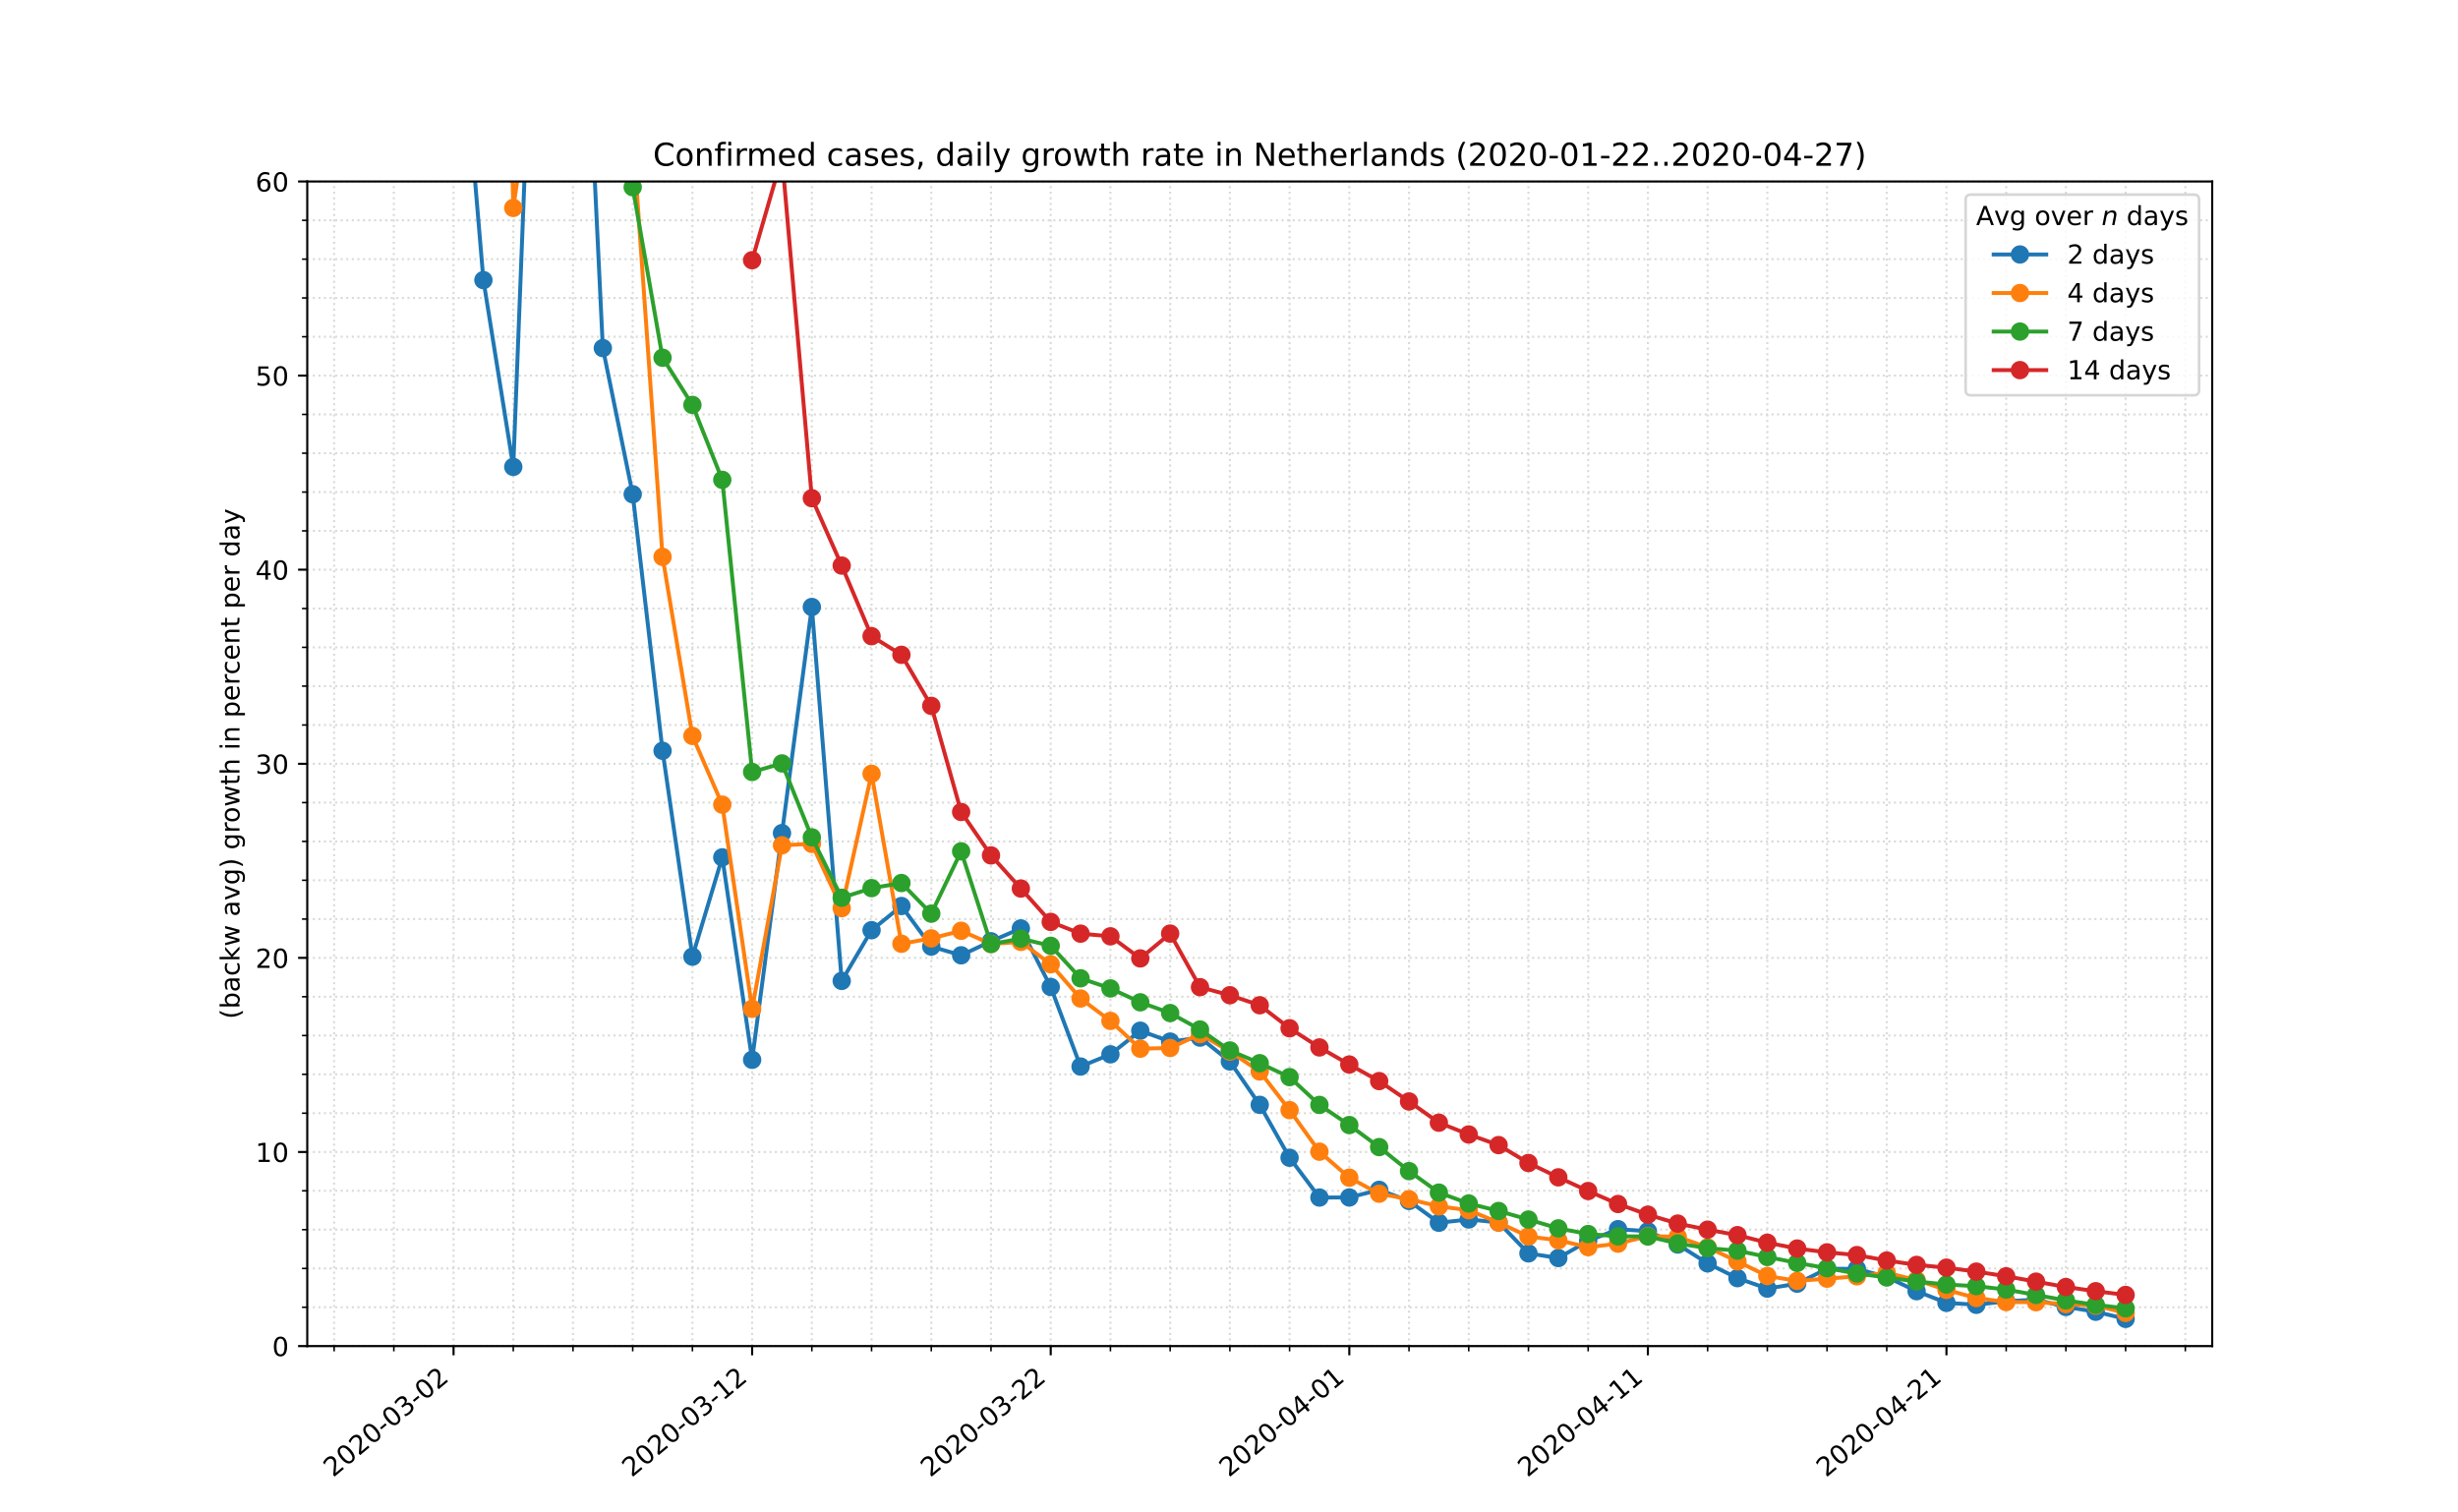 <?xml version="1.0" encoding="utf-8" standalone="no"?>
<!DOCTYPE svg PUBLIC "-//W3C//DTD SVG 1.1//EN"
  "http://www.w3.org/Graphics/SVG/1.1/DTD/svg11.dtd">
<!-- Created with matplotlib (https://matplotlib.org/) -->
<svg height="576pt" version="1.1" viewBox="0 0 936 576" width="936pt" xmlns="http://www.w3.org/2000/svg" xmlns:xlink="http://www.w3.org/1999/xlink">
 <defs>
  <style type="text/css">
*{stroke-linecap:butt;stroke-linejoin:round;}
  </style>
 </defs>
 <g id="figure_1">
  <g id="patch_1">
   <path d="M 0 576 
L 936 576 
L 936 0 
L 0 0 
z
" style="fill:#ffffff;"/>
  </g>
  <g id="axes_1">
   <g id="patch_2">
    <path d="M 117 512.64 
L 842.4 512.64 
L 842.4 69.12 
L 117 69.12 
z
" style="fill:#ffffff;"/>
   </g>
   <g id="matplotlib.axis_1">
    <g id="xtick_1">
     <g id="line2d_1">
      <path clip-path="url(#p512113ab44)" d="M 172.713 512.64 
L 172.713 69.12 
" style="fill:none;stroke:#d8dcd6;stroke-dasharray:0.8,1.32;stroke-dashoffset:0;stroke-width:0.8;"/>
     </g>
     <g id="line2d_2">
      <defs>
       <path d="M 0 0 
L 0 3.5 
" id="md65a3b7fbd" style="stroke:#000000;stroke-width:0.8;"/>
      </defs>
      <g>
       <use style="stroke:#000000;stroke-width:0.8;" x="172.713" xlink:href="#md65a3b7fbd" y="512.64"/>
      </g>
     </g>
     <g id="text_1">
      <!-- 2020-03-02 -->
      <defs>
       <path d="M 19.188 8.297 
L 53.609 8.297 
L 53.609 0 
L 7.328 0 
L 7.328 8.297 
Q 12.938 14.109 22.625 23.891 
Q 32.328 33.688 34.812 36.531 
Q 39.547 41.844 41.422 45.531 
Q 43.312 49.219 43.312 52.781 
Q 43.312 58.594 39.234 62.25 
Q 35.156 65.922 28.609 65.922 
Q 23.969 65.922 18.812 64.312 
Q 13.672 62.703 7.812 59.422 
L 7.812 69.391 
Q 13.766 71.781 18.938 73 
Q 24.125 74.219 28.422 74.219 
Q 39.75 74.219 46.484 68.547 
Q 53.219 62.891 53.219 53.422 
Q 53.219 48.922 51.531 44.891 
Q 49.859 40.875 45.406 35.406 
Q 44.188 33.984 37.641 27.219 
Q 31.109 20.453 19.188 8.297 
z
" id="DejaVuSans-50"/>
       <path d="M 31.781 66.406 
Q 24.172 66.406 20.328 58.906 
Q 16.5 51.422 16.5 36.375 
Q 16.5 21.391 20.328 13.891 
Q 24.172 6.391 31.781 6.391 
Q 39.453 6.391 43.281 13.891 
Q 47.125 21.391 47.125 36.375 
Q 47.125 51.422 43.281 58.906 
Q 39.453 66.406 31.781 66.406 
z
M 31.781 74.219 
Q 44.047 74.219 50.516 64.516 
Q 56.984 54.828 56.984 36.375 
Q 56.984 17.969 50.516 8.266 
Q 44.047 -1.422 31.781 -1.422 
Q 19.531 -1.422 13.062 8.266 
Q 6.594 17.969 6.594 36.375 
Q 6.594 54.828 13.062 64.516 
Q 19.531 74.219 31.781 74.219 
z
" id="DejaVuSans-48"/>
       <path d="M 4.891 31.391 
L 31.203 31.391 
L 31.203 23.391 
L 4.891 23.391 
z
" id="DejaVuSans-45"/>
       <path d="M 40.578 39.312 
Q 47.656 37.797 51.625 33 
Q 55.609 28.219 55.609 21.188 
Q 55.609 10.406 48.188 4.484 
Q 40.766 -1.422 27.094 -1.422 
Q 22.516 -1.422 17.656 -0.516 
Q 12.797 0.391 7.625 2.203 
L 7.625 11.719 
Q 11.719 9.328 16.594 8.109 
Q 21.484 6.891 26.812 6.891 
Q 36.078 6.891 40.938 10.547 
Q 45.797 14.203 45.797 21.188 
Q 45.797 27.641 41.281 31.266 
Q 36.766 34.906 28.719 34.906 
L 20.219 34.906 
L 20.219 43.016 
L 29.109 43.016 
Q 36.375 43.016 40.234 45.922 
Q 44.094 48.828 44.094 54.297 
Q 44.094 59.906 40.109 62.906 
Q 36.141 65.922 28.719 65.922 
Q 24.656 65.922 20.016 65.031 
Q 15.375 64.156 9.812 62.312 
L 9.812 71.094 
Q 15.438 72.656 20.344 73.438 
Q 25.25 74.219 29.594 74.219 
Q 40.828 74.219 47.359 69.109 
Q 53.906 64.016 53.906 55.328 
Q 53.906 49.266 50.438 45.094 
Q 46.969 40.922 40.578 39.312 
z
" id="DejaVuSans-51"/>
      </defs>
      <g transform="translate(126.857 562.817)rotate(-40)scale(0.1 -0.1)">
       <use xlink:href="#DejaVuSans-50"/>
       <use x="63.623" xlink:href="#DejaVuSans-48"/>
       <use x="127.246" xlink:href="#DejaVuSans-50"/>
       <use x="190.869" xlink:href="#DejaVuSans-48"/>
       <use x="254.492" xlink:href="#DejaVuSans-45"/>
       <use x="290.576" xlink:href="#DejaVuSans-48"/>
       <use x="354.199" xlink:href="#DejaVuSans-51"/>
       <use x="417.822" xlink:href="#DejaVuSans-45"/>
       <use x="453.906" xlink:href="#DejaVuSans-48"/>
       <use x="517.529" xlink:href="#DejaVuSans-50"/>
      </g>
     </g>
    </g>
    <g id="xtick_2">
     <g id="line2d_3">
      <path clip-path="url(#p512113ab44)" d="M 286.412 512.64 
L 286.412 69.12 
" style="fill:none;stroke:#d8dcd6;stroke-dasharray:0.8,1.32;stroke-dashoffset:0;stroke-width:0.8;"/>
     </g>
     <g id="line2d_4">
      <g>
       <use style="stroke:#000000;stroke-width:0.8;" x="286.412" xlink:href="#md65a3b7fbd" y="512.64"/>
      </g>
     </g>
     <g id="text_2">
      <!-- 2020-03-12 -->
      <defs>
       <path d="M 12.406 8.297 
L 28.516 8.297 
L 28.516 63.922 
L 10.984 60.406 
L 10.984 69.391 
L 28.422 72.906 
L 38.281 72.906 
L 38.281 8.297 
L 54.391 8.297 
L 54.391 0 
L 12.406 0 
z
" id="DejaVuSans-49"/>
      </defs>
      <g transform="translate(240.556 562.817)rotate(-40)scale(0.1 -0.1)">
       <use xlink:href="#DejaVuSans-50"/>
       <use x="63.623" xlink:href="#DejaVuSans-48"/>
       <use x="127.246" xlink:href="#DejaVuSans-50"/>
       <use x="190.869" xlink:href="#DejaVuSans-48"/>
       <use x="254.492" xlink:href="#DejaVuSans-45"/>
       <use x="290.576" xlink:href="#DejaVuSans-48"/>
       <use x="354.199" xlink:href="#DejaVuSans-51"/>
       <use x="417.822" xlink:href="#DejaVuSans-45"/>
       <use x="453.906" xlink:href="#DejaVuSans-49"/>
       <use x="517.529" xlink:href="#DejaVuSans-50"/>
      </g>
     </g>
    </g>
    <g id="xtick_3">
     <g id="line2d_5">
      <path clip-path="url(#p512113ab44)" d="M 400.111 512.64 
L 400.111 69.12 
" style="fill:none;stroke:#d8dcd6;stroke-dasharray:0.8,1.32;stroke-dashoffset:0;stroke-width:0.8;"/>
     </g>
     <g id="line2d_6">
      <g>
       <use style="stroke:#000000;stroke-width:0.8;" x="400.111" xlink:href="#md65a3b7fbd" y="512.64"/>
      </g>
     </g>
     <g id="text_3">
      <!-- 2020-03-22 -->
      <g transform="translate(354.255 562.817)rotate(-40)scale(0.1 -0.1)">
       <use xlink:href="#DejaVuSans-50"/>
       <use x="63.623" xlink:href="#DejaVuSans-48"/>
       <use x="127.246" xlink:href="#DejaVuSans-50"/>
       <use x="190.869" xlink:href="#DejaVuSans-48"/>
       <use x="254.492" xlink:href="#DejaVuSans-45"/>
       <use x="290.576" xlink:href="#DejaVuSans-48"/>
       <use x="354.199" xlink:href="#DejaVuSans-51"/>
       <use x="417.822" xlink:href="#DejaVuSans-45"/>
       <use x="453.906" xlink:href="#DejaVuSans-50"/>
       <use x="517.529" xlink:href="#DejaVuSans-50"/>
      </g>
     </g>
    </g>
    <g id="xtick_4">
     <g id="line2d_7">
      <path clip-path="url(#p512113ab44)" d="M 513.81 512.64 
L 513.81 69.12 
" style="fill:none;stroke:#d8dcd6;stroke-dasharray:0.8,1.32;stroke-dashoffset:0;stroke-width:0.8;"/>
     </g>
     <g id="line2d_8">
      <g>
       <use style="stroke:#000000;stroke-width:0.8;" x="513.81" xlink:href="#md65a3b7fbd" y="512.64"/>
      </g>
     </g>
     <g id="text_4">
      <!-- 2020-04-01 -->
      <defs>
       <path d="M 37.797 64.312 
L 12.891 25.391 
L 37.797 25.391 
z
M 35.203 72.906 
L 47.609 72.906 
L 47.609 25.391 
L 58.016 25.391 
L 58.016 17.188 
L 47.609 17.188 
L 47.609 0 
L 37.797 0 
L 37.797 17.188 
L 4.891 17.188 
L 4.891 26.703 
z
" id="DejaVuSans-52"/>
      </defs>
      <g transform="translate(467.954 562.817)rotate(-40)scale(0.1 -0.1)">
       <use xlink:href="#DejaVuSans-50"/>
       <use x="63.623" xlink:href="#DejaVuSans-48"/>
       <use x="127.246" xlink:href="#DejaVuSans-50"/>
       <use x="190.869" xlink:href="#DejaVuSans-48"/>
       <use x="254.492" xlink:href="#DejaVuSans-45"/>
       <use x="290.576" xlink:href="#DejaVuSans-48"/>
       <use x="354.199" xlink:href="#DejaVuSans-52"/>
       <use x="417.822" xlink:href="#DejaVuSans-45"/>
       <use x="453.906" xlink:href="#DejaVuSans-48"/>
       <use x="517.529" xlink:href="#DejaVuSans-49"/>
      </g>
     </g>
    </g>
    <g id="xtick_5">
     <g id="line2d_9">
      <path clip-path="url(#p512113ab44)" d="M 627.509 512.64 
L 627.509 69.12 
" style="fill:none;stroke:#d8dcd6;stroke-dasharray:0.8,1.32;stroke-dashoffset:0;stroke-width:0.8;"/>
     </g>
     <g id="line2d_10">
      <g>
       <use style="stroke:#000000;stroke-width:0.8;" x="627.509" xlink:href="#md65a3b7fbd" y="512.64"/>
      </g>
     </g>
     <g id="text_5">
      <!-- 2020-04-11 -->
      <g transform="translate(581.653 562.817)rotate(-40)scale(0.1 -0.1)">
       <use xlink:href="#DejaVuSans-50"/>
       <use x="63.623" xlink:href="#DejaVuSans-48"/>
       <use x="127.246" xlink:href="#DejaVuSans-50"/>
       <use x="190.869" xlink:href="#DejaVuSans-48"/>
       <use x="254.492" xlink:href="#DejaVuSans-45"/>
       <use x="290.576" xlink:href="#DejaVuSans-48"/>
       <use x="354.199" xlink:href="#DejaVuSans-52"/>
       <use x="417.822" xlink:href="#DejaVuSans-45"/>
       <use x="453.906" xlink:href="#DejaVuSans-49"/>
       <use x="517.529" xlink:href="#DejaVuSans-49"/>
      </g>
     </g>
    </g>
    <g id="xtick_6">
     <g id="line2d_11">
      <path clip-path="url(#p512113ab44)" d="M 741.208 512.64 
L 741.208 69.12 
" style="fill:none;stroke:#d8dcd6;stroke-dasharray:0.8,1.32;stroke-dashoffset:0;stroke-width:0.8;"/>
     </g>
     <g id="line2d_12">
      <g>
       <use style="stroke:#000000;stroke-width:0.8;" x="741.208" xlink:href="#md65a3b7fbd" y="512.64"/>
      </g>
     </g>
     <g id="text_6">
      <!-- 2020-04-21 -->
      <g transform="translate(695.352 562.817)rotate(-40)scale(0.1 -0.1)">
       <use xlink:href="#DejaVuSans-50"/>
       <use x="63.623" xlink:href="#DejaVuSans-48"/>
       <use x="127.246" xlink:href="#DejaVuSans-50"/>
       <use x="190.869" xlink:href="#DejaVuSans-48"/>
       <use x="254.492" xlink:href="#DejaVuSans-45"/>
       <use x="290.576" xlink:href="#DejaVuSans-48"/>
       <use x="354.199" xlink:href="#DejaVuSans-52"/>
       <use x="417.822" xlink:href="#DejaVuSans-45"/>
       <use x="453.906" xlink:href="#DejaVuSans-50"/>
       <use x="517.529" xlink:href="#DejaVuSans-49"/>
      </g>
     </g>
    </g>
    <g id="xtick_7">
     <g id="line2d_13">
      <path clip-path="url(#p512113ab44)" d="M 127.233 512.64 
L 127.233 69.12 
" style="fill:none;stroke:#d8dcd6;stroke-dasharray:0.8,1.32;stroke-dashoffset:0;stroke-width:0.8;"/>
     </g>
     <g id="line2d_14">
      <defs>
       <path d="M 0 0 
L 0 2 
" id="mda6bd613b0" style="stroke:#000000;stroke-width:0.6;"/>
      </defs>
      <g>
       <use style="stroke:#000000;stroke-width:0.6;" x="127.233" xlink:href="#mda6bd613b0" y="512.64"/>
      </g>
     </g>
    </g>
    <g id="xtick_8">
     <g id="line2d_15">
      <path clip-path="url(#p512113ab44)" d="M 149.973 512.64 
L 149.973 69.12 
" style="fill:none;stroke:#d8dcd6;stroke-dasharray:0.8,1.32;stroke-dashoffset:0;stroke-width:0.8;"/>
     </g>
     <g id="line2d_16">
      <g>
       <use style="stroke:#000000;stroke-width:0.6;" x="149.973" xlink:href="#mda6bd613b0" y="512.64"/>
      </g>
     </g>
    </g>
    <g id="xtick_9">
     <g id="line2d_17">
      <path clip-path="url(#p512113ab44)" d="M 195.452 512.64 
L 195.452 69.12 
" style="fill:none;stroke:#d8dcd6;stroke-dasharray:0.8,1.32;stroke-dashoffset:0;stroke-width:0.8;"/>
     </g>
     <g id="line2d_18">
      <g>
       <use style="stroke:#000000;stroke-width:0.6;" x="195.452" xlink:href="#mda6bd613b0" y="512.64"/>
      </g>
     </g>
    </g>
    <g id="xtick_10">
     <g id="line2d_19">
      <path clip-path="url(#p512113ab44)" d="M 218.192 512.64 
L 218.192 69.12 
" style="fill:none;stroke:#d8dcd6;stroke-dasharray:0.8,1.32;stroke-dashoffset:0;stroke-width:0.8;"/>
     </g>
     <g id="line2d_20">
      <g>
       <use style="stroke:#000000;stroke-width:0.6;" x="218.192" xlink:href="#mda6bd613b0" y="512.64"/>
      </g>
     </g>
    </g>
    <g id="xtick_11">
     <g id="line2d_21">
      <path clip-path="url(#p512113ab44)" d="M 240.932 512.64 
L 240.932 69.12 
" style="fill:none;stroke:#d8dcd6;stroke-dasharray:0.8,1.32;stroke-dashoffset:0;stroke-width:0.8;"/>
     </g>
     <g id="line2d_22">
      <g>
       <use style="stroke:#000000;stroke-width:0.6;" x="240.932" xlink:href="#mda6bd613b0" y="512.64"/>
      </g>
     </g>
    </g>
    <g id="xtick_12">
     <g id="line2d_23">
      <path clip-path="url(#p512113ab44)" d="M 263.672 512.64 
L 263.672 69.12 
" style="fill:none;stroke:#d8dcd6;stroke-dasharray:0.8,1.32;stroke-dashoffset:0;stroke-width:0.8;"/>
     </g>
     <g id="line2d_24">
      <g>
       <use style="stroke:#000000;stroke-width:0.6;" x="263.672" xlink:href="#mda6bd613b0" y="512.64"/>
      </g>
     </g>
    </g>
    <g id="xtick_13">
     <g id="line2d_25">
      <path clip-path="url(#p512113ab44)" d="M 309.151 512.64 
L 309.151 69.12 
" style="fill:none;stroke:#d8dcd6;stroke-dasharray:0.8,1.32;stroke-dashoffset:0;stroke-width:0.8;"/>
     </g>
     <g id="line2d_26">
      <g>
       <use style="stroke:#000000;stroke-width:0.6;" x="309.151" xlink:href="#mda6bd613b0" y="512.64"/>
      </g>
     </g>
    </g>
    <g id="xtick_14">
     <g id="line2d_27">
      <path clip-path="url(#p512113ab44)" d="M 331.891 512.64 
L 331.891 69.12 
" style="fill:none;stroke:#d8dcd6;stroke-dasharray:0.8,1.32;stroke-dashoffset:0;stroke-width:0.8;"/>
     </g>
     <g id="line2d_28">
      <g>
       <use style="stroke:#000000;stroke-width:0.6;" x="331.891" xlink:href="#mda6bd613b0" y="512.64"/>
      </g>
     </g>
    </g>
    <g id="xtick_15">
     <g id="line2d_29">
      <path clip-path="url(#p512113ab44)" d="M 354.631 512.64 
L 354.631 69.12 
" style="fill:none;stroke:#d8dcd6;stroke-dasharray:0.8,1.32;stroke-dashoffset:0;stroke-width:0.8;"/>
     </g>
     <g id="line2d_30">
      <g>
       <use style="stroke:#000000;stroke-width:0.6;" x="354.631" xlink:href="#mda6bd613b0" y="512.64"/>
      </g>
     </g>
    </g>
    <g id="xtick_16">
     <g id="line2d_31">
      <path clip-path="url(#p512113ab44)" d="M 377.371 512.64 
L 377.371 69.12 
" style="fill:none;stroke:#d8dcd6;stroke-dasharray:0.8,1.32;stroke-dashoffset:0;stroke-width:0.8;"/>
     </g>
     <g id="line2d_32">
      <g>
       <use style="stroke:#000000;stroke-width:0.6;" x="377.371" xlink:href="#mda6bd613b0" y="512.64"/>
      </g>
     </g>
    </g>
    <g id="xtick_17">
     <g id="line2d_33">
      <path clip-path="url(#p512113ab44)" d="M 422.85 512.64 
L 422.85 69.12 
" style="fill:none;stroke:#d8dcd6;stroke-dasharray:0.8,1.32;stroke-dashoffset:0;stroke-width:0.8;"/>
     </g>
     <g id="line2d_34">
      <g>
       <use style="stroke:#000000;stroke-width:0.6;" x="422.85" xlink:href="#mda6bd613b0" y="512.64"/>
      </g>
     </g>
    </g>
    <g id="xtick_18">
     <g id="line2d_35">
      <path clip-path="url(#p512113ab44)" d="M 445.59 512.64 
L 445.59 69.12 
" style="fill:none;stroke:#d8dcd6;stroke-dasharray:0.8,1.32;stroke-dashoffset:0;stroke-width:0.8;"/>
     </g>
     <g id="line2d_36">
      <g>
       <use style="stroke:#000000;stroke-width:0.6;" x="445.59" xlink:href="#mda6bd613b0" y="512.64"/>
      </g>
     </g>
    </g>
    <g id="xtick_19">
     <g id="line2d_37">
      <path clip-path="url(#p512113ab44)" d="M 468.33 512.64 
L 468.33 69.12 
" style="fill:none;stroke:#d8dcd6;stroke-dasharray:0.8,1.32;stroke-dashoffset:0;stroke-width:0.8;"/>
     </g>
     <g id="line2d_38">
      <g>
       <use style="stroke:#000000;stroke-width:0.6;" x="468.33" xlink:href="#mda6bd613b0" y="512.64"/>
      </g>
     </g>
    </g>
    <g id="xtick_20">
     <g id="line2d_39">
      <path clip-path="url(#p512113ab44)" d="M 491.07 512.64 
L 491.07 69.12 
" style="fill:none;stroke:#d8dcd6;stroke-dasharray:0.8,1.32;stroke-dashoffset:0;stroke-width:0.8;"/>
     </g>
     <g id="line2d_40">
      <g>
       <use style="stroke:#000000;stroke-width:0.6;" x="491.07" xlink:href="#mda6bd613b0" y="512.64"/>
      </g>
     </g>
    </g>
    <g id="xtick_21">
     <g id="line2d_41">
      <path clip-path="url(#p512113ab44)" d="M 536.55 512.64 
L 536.55 69.12 
" style="fill:none;stroke:#d8dcd6;stroke-dasharray:0.8,1.32;stroke-dashoffset:0;stroke-width:0.8;"/>
     </g>
     <g id="line2d_42">
      <g>
       <use style="stroke:#000000;stroke-width:0.6;" x="536.55" xlink:href="#mda6bd613b0" y="512.64"/>
      </g>
     </g>
    </g>
    <g id="xtick_22">
     <g id="line2d_43">
      <path clip-path="url(#p512113ab44)" d="M 559.289 512.64 
L 559.289 69.12 
" style="fill:none;stroke:#d8dcd6;stroke-dasharray:0.8,1.32;stroke-dashoffset:0;stroke-width:0.8;"/>
     </g>
     <g id="line2d_44">
      <g>
       <use style="stroke:#000000;stroke-width:0.6;" x="559.289" xlink:href="#mda6bd613b0" y="512.64"/>
      </g>
     </g>
    </g>
    <g id="xtick_23">
     <g id="line2d_45">
      <path clip-path="url(#p512113ab44)" d="M 582.029 512.64 
L 582.029 69.12 
" style="fill:none;stroke:#d8dcd6;stroke-dasharray:0.8,1.32;stroke-dashoffset:0;stroke-width:0.8;"/>
     </g>
     <g id="line2d_46">
      <g>
       <use style="stroke:#000000;stroke-width:0.6;" x="582.029" xlink:href="#mda6bd613b0" y="512.64"/>
      </g>
     </g>
    </g>
    <g id="xtick_24">
     <g id="line2d_47">
      <path clip-path="url(#p512113ab44)" d="M 604.769 512.64 
L 604.769 69.12 
" style="fill:none;stroke:#d8dcd6;stroke-dasharray:0.8,1.32;stroke-dashoffset:0;stroke-width:0.8;"/>
     </g>
     <g id="line2d_48">
      <g>
       <use style="stroke:#000000;stroke-width:0.6;" x="604.769" xlink:href="#mda6bd613b0" y="512.64"/>
      </g>
     </g>
    </g>
    <g id="xtick_25">
     <g id="line2d_49">
      <path clip-path="url(#p512113ab44)" d="M 650.249 512.64 
L 650.249 69.12 
" style="fill:none;stroke:#d8dcd6;stroke-dasharray:0.8,1.32;stroke-dashoffset:0;stroke-width:0.8;"/>
     </g>
     <g id="line2d_50">
      <g>
       <use style="stroke:#000000;stroke-width:0.6;" x="650.249" xlink:href="#mda6bd613b0" y="512.64"/>
      </g>
     </g>
    </g>
    <g id="xtick_26">
     <g id="line2d_51">
      <path clip-path="url(#p512113ab44)" d="M 672.988 512.64 
L 672.988 69.12 
" style="fill:none;stroke:#d8dcd6;stroke-dasharray:0.8,1.32;stroke-dashoffset:0;stroke-width:0.8;"/>
     </g>
     <g id="line2d_52">
      <g>
       <use style="stroke:#000000;stroke-width:0.6;" x="672.988" xlink:href="#mda6bd613b0" y="512.64"/>
      </g>
     </g>
    </g>
    <g id="xtick_27">
     <g id="line2d_53">
      <path clip-path="url(#p512113ab44)" d="M 695.728 512.64 
L 695.728 69.12 
" style="fill:none;stroke:#d8dcd6;stroke-dasharray:0.8,1.32;stroke-dashoffset:0;stroke-width:0.8;"/>
     </g>
     <g id="line2d_54">
      <g>
       <use style="stroke:#000000;stroke-width:0.6;" x="695.728" xlink:href="#mda6bd613b0" y="512.64"/>
      </g>
     </g>
    </g>
    <g id="xtick_28">
     <g id="line2d_55">
      <path clip-path="url(#p512113ab44)" d="M 718.468 512.64 
L 718.468 69.12 
" style="fill:none;stroke:#d8dcd6;stroke-dasharray:0.8,1.32;stroke-dashoffset:0;stroke-width:0.8;"/>
     </g>
     <g id="line2d_56">
      <g>
       <use style="stroke:#000000;stroke-width:0.6;" x="718.468" xlink:href="#mda6bd613b0" y="512.64"/>
      </g>
     </g>
    </g>
    <g id="xtick_29">
     <g id="line2d_57">
      <path clip-path="url(#p512113ab44)" d="M 763.948 512.64 
L 763.948 69.12 
" style="fill:none;stroke:#d8dcd6;stroke-dasharray:0.8,1.32;stroke-dashoffset:0;stroke-width:0.8;"/>
     </g>
     <g id="line2d_58">
      <g>
       <use style="stroke:#000000;stroke-width:0.6;" x="763.948" xlink:href="#mda6bd613b0" y="512.64"/>
      </g>
     </g>
    </g>
    <g id="xtick_30">
     <g id="line2d_59">
      <path clip-path="url(#p512113ab44)" d="M 786.687 512.64 
L 786.687 69.12 
" style="fill:none;stroke:#d8dcd6;stroke-dasharray:0.8,1.32;stroke-dashoffset:0;stroke-width:0.8;"/>
     </g>
     <g id="line2d_60">
      <g>
       <use style="stroke:#000000;stroke-width:0.6;" x="786.687" xlink:href="#mda6bd613b0" y="512.64"/>
      </g>
     </g>
    </g>
    <g id="xtick_31">
     <g id="line2d_61">
      <path clip-path="url(#p512113ab44)" d="M 809.427 512.64 
L 809.427 69.12 
" style="fill:none;stroke:#d8dcd6;stroke-dasharray:0.8,1.32;stroke-dashoffset:0;stroke-width:0.8;"/>
     </g>
     <g id="line2d_62">
      <g>
       <use style="stroke:#000000;stroke-width:0.6;" x="809.427" xlink:href="#mda6bd613b0" y="512.64"/>
      </g>
     </g>
    </g>
    <g id="xtick_32">
     <g id="line2d_63">
      <path clip-path="url(#p512113ab44)" d="M 832.167 512.64 
L 832.167 69.12 
" style="fill:none;stroke:#d8dcd6;stroke-dasharray:0.8,1.32;stroke-dashoffset:0;stroke-width:0.8;"/>
     </g>
     <g id="line2d_64">
      <g>
       <use style="stroke:#000000;stroke-width:0.6;" x="832.167" xlink:href="#mda6bd613b0" y="512.64"/>
      </g>
     </g>
    </g>
   </g>
   <g id="matplotlib.axis_2">
    <g id="ytick_1">
     <g id="line2d_65">
      <path clip-path="url(#p512113ab44)" d="M 117 512.64 
L 842.4 512.64 
" style="fill:none;stroke:#d8dcd6;stroke-dasharray:0.8,1.32;stroke-dashoffset:0;stroke-width:0.8;"/>
     </g>
     <g id="line2d_66">
      <defs>
       <path d="M 0 0 
L -3.5 0 
" id="mdaaa5b475e" style="stroke:#000000;stroke-width:0.8;"/>
      </defs>
      <g>
       <use style="stroke:#000000;stroke-width:0.8;" x="117" xlink:href="#mdaaa5b475e" y="512.64"/>
      </g>
     </g>
     <g id="text_7">
      <!-- 0 -->
      <g transform="translate(103.638 516.439)scale(0.1 -0.1)">
       <use xlink:href="#DejaVuSans-48"/>
      </g>
     </g>
    </g>
    <g id="ytick_2">
     <g id="line2d_67">
      <path clip-path="url(#p512113ab44)" d="M 117 438.72 
L 842.4 438.72 
" style="fill:none;stroke:#d8dcd6;stroke-dasharray:0.8,1.32;stroke-dashoffset:0;stroke-width:0.8;"/>
     </g>
     <g id="line2d_68">
      <g>
       <use style="stroke:#000000;stroke-width:0.8;" x="117" xlink:href="#mdaaa5b475e" y="438.72"/>
      </g>
     </g>
     <g id="text_8">
      <!-- 10 -->
      <g transform="translate(97.275 442.519)scale(0.1 -0.1)">
       <use xlink:href="#DejaVuSans-49"/>
       <use x="63.623" xlink:href="#DejaVuSans-48"/>
      </g>
     </g>
    </g>
    <g id="ytick_3">
     <g id="line2d_69">
      <path clip-path="url(#p512113ab44)" d="M 117 364.8 
L 842.4 364.8 
" style="fill:none;stroke:#d8dcd6;stroke-dasharray:0.8,1.32;stroke-dashoffset:0;stroke-width:0.8;"/>
     </g>
     <g id="line2d_70">
      <g>
       <use style="stroke:#000000;stroke-width:0.8;" x="117" xlink:href="#mdaaa5b475e" y="364.8"/>
      </g>
     </g>
     <g id="text_9">
      <!-- 20 -->
      <g transform="translate(97.275 368.599)scale(0.1 -0.1)">
       <use xlink:href="#DejaVuSans-50"/>
       <use x="63.623" xlink:href="#DejaVuSans-48"/>
      </g>
     </g>
    </g>
    <g id="ytick_4">
     <g id="line2d_71">
      <path clip-path="url(#p512113ab44)" d="M 117 290.88 
L 842.4 290.88 
" style="fill:none;stroke:#d8dcd6;stroke-dasharray:0.8,1.32;stroke-dashoffset:0;stroke-width:0.8;"/>
     </g>
     <g id="line2d_72">
      <g>
       <use style="stroke:#000000;stroke-width:0.8;" x="117" xlink:href="#mdaaa5b475e" y="290.88"/>
      </g>
     </g>
     <g id="text_10">
      <!-- 30 -->
      <g transform="translate(97.275 294.679)scale(0.1 -0.1)">
       <use xlink:href="#DejaVuSans-51"/>
       <use x="63.623" xlink:href="#DejaVuSans-48"/>
      </g>
     </g>
    </g>
    <g id="ytick_5">
     <g id="line2d_73">
      <path clip-path="url(#p512113ab44)" d="M 117 216.96 
L 842.4 216.96 
" style="fill:none;stroke:#d8dcd6;stroke-dasharray:0.8,1.32;stroke-dashoffset:0;stroke-width:0.8;"/>
     </g>
     <g id="line2d_74">
      <g>
       <use style="stroke:#000000;stroke-width:0.8;" x="117" xlink:href="#mdaaa5b475e" y="216.96"/>
      </g>
     </g>
     <g id="text_11">
      <!-- 40 -->
      <g transform="translate(97.275 220.759)scale(0.1 -0.1)">
       <use xlink:href="#DejaVuSans-52"/>
       <use x="63.623" xlink:href="#DejaVuSans-48"/>
      </g>
     </g>
    </g>
    <g id="ytick_6">
     <g id="line2d_75">
      <path clip-path="url(#p512113ab44)" d="M 117 143.04 
L 842.4 143.04 
" style="fill:none;stroke:#d8dcd6;stroke-dasharray:0.8,1.32;stroke-dashoffset:0;stroke-width:0.8;"/>
     </g>
     <g id="line2d_76">
      <g>
       <use style="stroke:#000000;stroke-width:0.8;" x="117" xlink:href="#mdaaa5b475e" y="143.04"/>
      </g>
     </g>
     <g id="text_12">
      <!-- 50 -->
      <defs>
       <path d="M 10.797 72.906 
L 49.516 72.906 
L 49.516 64.594 
L 19.828 64.594 
L 19.828 46.734 
Q 21.969 47.469 24.109 47.828 
Q 26.266 48.188 28.422 48.188 
Q 40.625 48.188 47.75 41.5 
Q 54.891 34.812 54.891 23.391 
Q 54.891 11.625 47.562 5.094 
Q 40.234 -1.422 26.906 -1.422 
Q 22.312 -1.422 17.547 -0.641 
Q 12.797 0.141 7.719 1.703 
L 7.719 11.625 
Q 12.109 9.234 16.797 8.062 
Q 21.484 6.891 26.703 6.891 
Q 35.156 6.891 40.078 11.328 
Q 45.016 15.766 45.016 23.391 
Q 45.016 31 40.078 35.438 
Q 35.156 39.891 26.703 39.891 
Q 22.75 39.891 18.812 39.016 
Q 14.891 38.141 10.797 36.281 
z
" id="DejaVuSans-53"/>
      </defs>
      <g transform="translate(97.275 146.839)scale(0.1 -0.1)">
       <use xlink:href="#DejaVuSans-53"/>
       <use x="63.623" xlink:href="#DejaVuSans-48"/>
      </g>
     </g>
    </g>
    <g id="ytick_7">
     <g id="line2d_77">
      <path clip-path="url(#p512113ab44)" d="M 117 69.12 
L 842.4 69.12 
" style="fill:none;stroke:#d8dcd6;stroke-dasharray:0.8,1.32;stroke-dashoffset:0;stroke-width:0.8;"/>
     </g>
     <g id="line2d_78">
      <g>
       <use style="stroke:#000000;stroke-width:0.8;" x="117" xlink:href="#mdaaa5b475e" y="69.12"/>
      </g>
     </g>
     <g id="text_13">
      <!-- 60 -->
      <defs>
       <path d="M 33.016 40.375 
Q 26.375 40.375 22.484 35.828 
Q 18.609 31.297 18.609 23.391 
Q 18.609 15.531 22.484 10.953 
Q 26.375 6.391 33.016 6.391 
Q 39.656 6.391 43.531 10.953 
Q 47.406 15.531 47.406 23.391 
Q 47.406 31.297 43.531 35.828 
Q 39.656 40.375 33.016 40.375 
z
M 52.594 71.297 
L 52.594 62.312 
Q 48.875 64.062 45.094 64.984 
Q 41.312 65.922 37.594 65.922 
Q 27.828 65.922 22.672 59.328 
Q 17.531 52.734 16.797 39.406 
Q 19.672 43.656 24.016 45.922 
Q 28.375 48.188 33.594 48.188 
Q 44.578 48.188 50.953 41.516 
Q 57.328 34.859 57.328 23.391 
Q 57.328 12.156 50.688 5.359 
Q 44.047 -1.422 33.016 -1.422 
Q 20.359 -1.422 13.672 8.266 
Q 6.984 17.969 6.984 36.375 
Q 6.984 53.656 15.188 63.938 
Q 23.391 74.219 37.203 74.219 
Q 40.922 74.219 44.703 73.484 
Q 48.484 72.75 52.594 71.297 
z
" id="DejaVuSans-54"/>
      </defs>
      <g transform="translate(97.275 72.919)scale(0.1 -0.1)">
       <use xlink:href="#DejaVuSans-54"/>
       <use x="63.623" xlink:href="#DejaVuSans-48"/>
      </g>
     </g>
    </g>
    <g id="ytick_8">
     <g id="line2d_79">
      <path clip-path="url(#p512113ab44)" d="M 117 497.856 
L 842.4 497.856 
" style="fill:none;stroke:#d8dcd6;stroke-dasharray:0.8,1.32;stroke-dashoffset:0;stroke-width:0.8;"/>
     </g>
     <g id="line2d_80">
      <defs>
       <path d="M 0 0 
L -2 0 
" id="m6815d674c2" style="stroke:#000000;stroke-width:0.6;"/>
      </defs>
      <g>
       <use style="stroke:#000000;stroke-width:0.6;" x="117" xlink:href="#m6815d674c2" y="497.856"/>
      </g>
     </g>
    </g>
    <g id="ytick_9">
     <g id="line2d_81">
      <path clip-path="url(#p512113ab44)" d="M 117 483.072 
L 842.4 483.072 
" style="fill:none;stroke:#d8dcd6;stroke-dasharray:0.8,1.32;stroke-dashoffset:0;stroke-width:0.8;"/>
     </g>
     <g id="line2d_82">
      <g>
       <use style="stroke:#000000;stroke-width:0.6;" x="117" xlink:href="#m6815d674c2" y="483.072"/>
      </g>
     </g>
    </g>
    <g id="ytick_10">
     <g id="line2d_83">
      <path clip-path="url(#p512113ab44)" d="M 117 468.288 
L 842.4 468.288 
" style="fill:none;stroke:#d8dcd6;stroke-dasharray:0.8,1.32;stroke-dashoffset:0;stroke-width:0.8;"/>
     </g>
     <g id="line2d_84">
      <g>
       <use style="stroke:#000000;stroke-width:0.6;" x="117" xlink:href="#m6815d674c2" y="468.288"/>
      </g>
     </g>
    </g>
    <g id="ytick_11">
     <g id="line2d_85">
      <path clip-path="url(#p512113ab44)" d="M 117 453.504 
L 842.4 453.504 
" style="fill:none;stroke:#d8dcd6;stroke-dasharray:0.8,1.32;stroke-dashoffset:0;stroke-width:0.8;"/>
     </g>
     <g id="line2d_86">
      <g>
       <use style="stroke:#000000;stroke-width:0.6;" x="117" xlink:href="#m6815d674c2" y="453.504"/>
      </g>
     </g>
    </g>
    <g id="ytick_12">
     <g id="line2d_87">
      <path clip-path="url(#p512113ab44)" d="M 117 423.936 
L 842.4 423.936 
" style="fill:none;stroke:#d8dcd6;stroke-dasharray:0.8,1.32;stroke-dashoffset:0;stroke-width:0.8;"/>
     </g>
     <g id="line2d_88">
      <g>
       <use style="stroke:#000000;stroke-width:0.6;" x="117" xlink:href="#m6815d674c2" y="423.936"/>
      </g>
     </g>
    </g>
    <g id="ytick_13">
     <g id="line2d_89">
      <path clip-path="url(#p512113ab44)" d="M 117 409.152 
L 842.4 409.152 
" style="fill:none;stroke:#d8dcd6;stroke-dasharray:0.8,1.32;stroke-dashoffset:0;stroke-width:0.8;"/>
     </g>
     <g id="line2d_90">
      <g>
       <use style="stroke:#000000;stroke-width:0.6;" x="117" xlink:href="#m6815d674c2" y="409.152"/>
      </g>
     </g>
    </g>
    <g id="ytick_14">
     <g id="line2d_91">
      <path clip-path="url(#p512113ab44)" d="M 117 394.368 
L 842.4 394.368 
" style="fill:none;stroke:#d8dcd6;stroke-dasharray:0.8,1.32;stroke-dashoffset:0;stroke-width:0.8;"/>
     </g>
     <g id="line2d_92">
      <g>
       <use style="stroke:#000000;stroke-width:0.6;" x="117" xlink:href="#m6815d674c2" y="394.368"/>
      </g>
     </g>
    </g>
    <g id="ytick_15">
     <g id="line2d_93">
      <path clip-path="url(#p512113ab44)" d="M 117 379.584 
L 842.4 379.584 
" style="fill:none;stroke:#d8dcd6;stroke-dasharray:0.8,1.32;stroke-dashoffset:0;stroke-width:0.8;"/>
     </g>
     <g id="line2d_94">
      <g>
       <use style="stroke:#000000;stroke-width:0.6;" x="117" xlink:href="#m6815d674c2" y="379.584"/>
      </g>
     </g>
    </g>
    <g id="ytick_16">
     <g id="line2d_95">
      <path clip-path="url(#p512113ab44)" d="M 117 350.016 
L 842.4 350.016 
" style="fill:none;stroke:#d8dcd6;stroke-dasharray:0.8,1.32;stroke-dashoffset:0;stroke-width:0.8;"/>
     </g>
     <g id="line2d_96">
      <g>
       <use style="stroke:#000000;stroke-width:0.6;" x="117" xlink:href="#m6815d674c2" y="350.016"/>
      </g>
     </g>
    </g>
    <g id="ytick_17">
     <g id="line2d_97">
      <path clip-path="url(#p512113ab44)" d="M 117 335.232 
L 842.4 335.232 
" style="fill:none;stroke:#d8dcd6;stroke-dasharray:0.8,1.32;stroke-dashoffset:0;stroke-width:0.8;"/>
     </g>
     <g id="line2d_98">
      <g>
       <use style="stroke:#000000;stroke-width:0.6;" x="117" xlink:href="#m6815d674c2" y="335.232"/>
      </g>
     </g>
    </g>
    <g id="ytick_18">
     <g id="line2d_99">
      <path clip-path="url(#p512113ab44)" d="M 117 320.448 
L 842.4 320.448 
" style="fill:none;stroke:#d8dcd6;stroke-dasharray:0.8,1.32;stroke-dashoffset:0;stroke-width:0.8;"/>
     </g>
     <g id="line2d_100">
      <g>
       <use style="stroke:#000000;stroke-width:0.6;" x="117" xlink:href="#m6815d674c2" y="320.448"/>
      </g>
     </g>
    </g>
    <g id="ytick_19">
     <g id="line2d_101">
      <path clip-path="url(#p512113ab44)" d="M 117 305.664 
L 842.4 305.664 
" style="fill:none;stroke:#d8dcd6;stroke-dasharray:0.8,1.32;stroke-dashoffset:0;stroke-width:0.8;"/>
     </g>
     <g id="line2d_102">
      <g>
       <use style="stroke:#000000;stroke-width:0.6;" x="117" xlink:href="#m6815d674c2" y="305.664"/>
      </g>
     </g>
    </g>
    <g id="ytick_20">
     <g id="line2d_103">
      <path clip-path="url(#p512113ab44)" d="M 117 276.096 
L 842.4 276.096 
" style="fill:none;stroke:#d8dcd6;stroke-dasharray:0.8,1.32;stroke-dashoffset:0;stroke-width:0.8;"/>
     </g>
     <g id="line2d_104">
      <g>
       <use style="stroke:#000000;stroke-width:0.6;" x="117" xlink:href="#m6815d674c2" y="276.096"/>
      </g>
     </g>
    </g>
    <g id="ytick_21">
     <g id="line2d_105">
      <path clip-path="url(#p512113ab44)" d="M 117 261.312 
L 842.4 261.312 
" style="fill:none;stroke:#d8dcd6;stroke-dasharray:0.8,1.32;stroke-dashoffset:0;stroke-width:0.8;"/>
     </g>
     <g id="line2d_106">
      <g>
       <use style="stroke:#000000;stroke-width:0.6;" x="117" xlink:href="#m6815d674c2" y="261.312"/>
      </g>
     </g>
    </g>
    <g id="ytick_22">
     <g id="line2d_107">
      <path clip-path="url(#p512113ab44)" d="M 117 246.528 
L 842.4 246.528 
" style="fill:none;stroke:#d8dcd6;stroke-dasharray:0.8,1.32;stroke-dashoffset:0;stroke-width:0.8;"/>
     </g>
     <g id="line2d_108">
      <g>
       <use style="stroke:#000000;stroke-width:0.6;" x="117" xlink:href="#m6815d674c2" y="246.528"/>
      </g>
     </g>
    </g>
    <g id="ytick_23">
     <g id="line2d_109">
      <path clip-path="url(#p512113ab44)" d="M 117 231.744 
L 842.4 231.744 
" style="fill:none;stroke:#d8dcd6;stroke-dasharray:0.8,1.32;stroke-dashoffset:0;stroke-width:0.8;"/>
     </g>
     <g id="line2d_110">
      <g>
       <use style="stroke:#000000;stroke-width:0.6;" x="117" xlink:href="#m6815d674c2" y="231.744"/>
      </g>
     </g>
    </g>
    <g id="ytick_24">
     <g id="line2d_111">
      <path clip-path="url(#p512113ab44)" d="M 117 202.176 
L 842.4 202.176 
" style="fill:none;stroke:#d8dcd6;stroke-dasharray:0.8,1.32;stroke-dashoffset:0;stroke-width:0.8;"/>
     </g>
     <g id="line2d_112">
      <g>
       <use style="stroke:#000000;stroke-width:0.6;" x="117" xlink:href="#m6815d674c2" y="202.176"/>
      </g>
     </g>
    </g>
    <g id="ytick_25">
     <g id="line2d_113">
      <path clip-path="url(#p512113ab44)" d="M 117 187.392 
L 842.4 187.392 
" style="fill:none;stroke:#d8dcd6;stroke-dasharray:0.8,1.32;stroke-dashoffset:0;stroke-width:0.8;"/>
     </g>
     <g id="line2d_114">
      <g>
       <use style="stroke:#000000;stroke-width:0.6;" x="117" xlink:href="#m6815d674c2" y="187.392"/>
      </g>
     </g>
    </g>
    <g id="ytick_26">
     <g id="line2d_115">
      <path clip-path="url(#p512113ab44)" d="M 117 172.608 
L 842.4 172.608 
" style="fill:none;stroke:#d8dcd6;stroke-dasharray:0.8,1.32;stroke-dashoffset:0;stroke-width:0.8;"/>
     </g>
     <g id="line2d_116">
      <g>
       <use style="stroke:#000000;stroke-width:0.6;" x="117" xlink:href="#m6815d674c2" y="172.608"/>
      </g>
     </g>
    </g>
    <g id="ytick_27">
     <g id="line2d_117">
      <path clip-path="url(#p512113ab44)" d="M 117 157.824 
L 842.4 157.824 
" style="fill:none;stroke:#d8dcd6;stroke-dasharray:0.8,1.32;stroke-dashoffset:0;stroke-width:0.8;"/>
     </g>
     <g id="line2d_118">
      <g>
       <use style="stroke:#000000;stroke-width:0.6;" x="117" xlink:href="#m6815d674c2" y="157.824"/>
      </g>
     </g>
    </g>
    <g id="ytick_28">
     <g id="line2d_119">
      <path clip-path="url(#p512113ab44)" d="M 117 128.256 
L 842.4 128.256 
" style="fill:none;stroke:#d8dcd6;stroke-dasharray:0.8,1.32;stroke-dashoffset:0;stroke-width:0.8;"/>
     </g>
     <g id="line2d_120">
      <g>
       <use style="stroke:#000000;stroke-width:0.6;" x="117" xlink:href="#m6815d674c2" y="128.256"/>
      </g>
     </g>
    </g>
    <g id="ytick_29">
     <g id="line2d_121">
      <path clip-path="url(#p512113ab44)" d="M 117 113.472 
L 842.4 113.472 
" style="fill:none;stroke:#d8dcd6;stroke-dasharray:0.8,1.32;stroke-dashoffset:0;stroke-width:0.8;"/>
     </g>
     <g id="line2d_122">
      <g>
       <use style="stroke:#000000;stroke-width:0.6;" x="117" xlink:href="#m6815d674c2" y="113.472"/>
      </g>
     </g>
    </g>
    <g id="ytick_30">
     <g id="line2d_123">
      <path clip-path="url(#p512113ab44)" d="M 117 98.688 
L 842.4 98.688 
" style="fill:none;stroke:#d8dcd6;stroke-dasharray:0.8,1.32;stroke-dashoffset:0;stroke-width:0.8;"/>
     </g>
     <g id="line2d_124">
      <g>
       <use style="stroke:#000000;stroke-width:0.6;" x="117" xlink:href="#m6815d674c2" y="98.688"/>
      </g>
     </g>
    </g>
    <g id="ytick_31">
     <g id="line2d_125">
      <path clip-path="url(#p512113ab44)" d="M 117 83.904 
L 842.4 83.904 
" style="fill:none;stroke:#d8dcd6;stroke-dasharray:0.8,1.32;stroke-dashoffset:0;stroke-width:0.8;"/>
     </g>
     <g id="line2d_126">
      <g>
       <use style="stroke:#000000;stroke-width:0.6;" x="117" xlink:href="#m6815d674c2" y="83.904"/>
      </g>
     </g>
    </g>
    <g id="text_14">
     <!-- (backw avg) growth in percent per day -->
     <defs>
      <path d="M 31 75.875 
Q 24.469 64.656 21.281 53.656 
Q 18.109 42.672 18.109 31.391 
Q 18.109 20.125 21.312 9.062 
Q 24.516 -2 31 -13.188 
L 23.188 -13.188 
Q 15.875 -1.703 12.234 9.375 
Q 8.594 20.453 8.594 31.391 
Q 8.594 42.281 12.203 53.312 
Q 15.828 64.359 23.188 75.875 
z
" id="DejaVuSans-40"/>
      <path d="M 48.688 27.297 
Q 48.688 37.203 44.609 42.844 
Q 40.531 48.484 33.406 48.484 
Q 26.266 48.484 22.188 42.844 
Q 18.109 37.203 18.109 27.297 
Q 18.109 17.391 22.188 11.75 
Q 26.266 6.109 33.406 6.109 
Q 40.531 6.109 44.609 11.75 
Q 48.688 17.391 48.688 27.297 
z
M 18.109 46.391 
Q 20.953 51.266 25.266 53.625 
Q 29.594 56 35.594 56 
Q 45.562 56 51.781 48.094 
Q 58.016 40.188 58.016 27.297 
Q 58.016 14.406 51.781 6.484 
Q 45.562 -1.422 35.594 -1.422 
Q 29.594 -1.422 25.266 0.953 
Q 20.953 3.328 18.109 8.203 
L 18.109 0 
L 9.078 0 
L 9.078 75.984 
L 18.109 75.984 
z
" id="DejaVuSans-98"/>
      <path d="M 34.281 27.484 
Q 23.391 27.484 19.188 25 
Q 14.984 22.516 14.984 16.5 
Q 14.984 11.719 18.141 8.906 
Q 21.297 6.109 26.703 6.109 
Q 34.188 6.109 38.703 11.406 
Q 43.219 16.703 43.219 25.484 
L 43.219 27.484 
z
M 52.203 31.203 
L 52.203 0 
L 43.219 0 
L 43.219 8.297 
Q 40.141 3.328 35.547 0.953 
Q 30.953 -1.422 24.312 -1.422 
Q 15.922 -1.422 10.953 3.297 
Q 6 8.016 6 15.922 
Q 6 25.141 12.172 29.828 
Q 18.359 34.516 30.609 34.516 
L 43.219 34.516 
L 43.219 35.406 
Q 43.219 41.609 39.141 45 
Q 35.062 48.391 27.688 48.391 
Q 23 48.391 18.547 47.266 
Q 14.109 46.141 10.016 43.891 
L 10.016 52.203 
Q 14.938 54.109 19.578 55.047 
Q 24.219 56 28.609 56 
Q 40.484 56 46.344 49.844 
Q 52.203 43.703 52.203 31.203 
z
" id="DejaVuSans-97"/>
      <path d="M 48.781 52.594 
L 48.781 44.188 
Q 44.969 46.297 41.141 47.344 
Q 37.312 48.391 33.406 48.391 
Q 24.656 48.391 19.812 42.844 
Q 14.984 37.312 14.984 27.297 
Q 14.984 17.281 19.812 11.734 
Q 24.656 6.203 33.406 6.203 
Q 37.312 6.203 41.141 7.25 
Q 44.969 8.297 48.781 10.406 
L 48.781 2.094 
Q 45.016 0.344 40.984 -0.531 
Q 36.969 -1.422 32.422 -1.422 
Q 20.062 -1.422 12.781 6.344 
Q 5.516 14.109 5.516 27.297 
Q 5.516 40.672 12.859 48.328 
Q 20.219 56 33.016 56 
Q 37.156 56 41.109 55.141 
Q 45.062 54.297 48.781 52.594 
z
" id="DejaVuSans-99"/>
      <path d="M 9.078 75.984 
L 18.109 75.984 
L 18.109 31.109 
L 44.922 54.688 
L 56.391 54.688 
L 27.391 29.109 
L 57.625 0 
L 45.906 0 
L 18.109 26.703 
L 18.109 0 
L 9.078 0 
z
" id="DejaVuSans-107"/>
      <path d="M 4.203 54.688 
L 13.188 54.688 
L 24.422 12.016 
L 35.594 54.688 
L 46.188 54.688 
L 57.422 12.016 
L 68.609 54.688 
L 77.594 54.688 
L 63.281 0 
L 52.688 0 
L 40.922 44.828 
L 29.109 0 
L 18.5 0 
z
" id="DejaVuSans-119"/>
      <path id="DejaVuSans-32"/>
      <path d="M 2.984 54.688 
L 12.5 54.688 
L 29.594 8.797 
L 46.688 54.688 
L 56.203 54.688 
L 35.688 0 
L 23.484 0 
z
" id="DejaVuSans-118"/>
      <path d="M 45.406 27.984 
Q 45.406 37.75 41.375 43.109 
Q 37.359 48.484 30.078 48.484 
Q 22.859 48.484 18.828 43.109 
Q 14.797 37.75 14.797 27.984 
Q 14.797 18.266 18.828 12.891 
Q 22.859 7.516 30.078 7.516 
Q 37.359 7.516 41.375 12.891 
Q 45.406 18.266 45.406 27.984 
z
M 54.391 6.781 
Q 54.391 -7.172 48.188 -13.984 
Q 42 -20.797 29.203 -20.797 
Q 24.469 -20.797 20.266 -20.094 
Q 16.062 -19.391 12.109 -17.922 
L 12.109 -9.188 
Q 16.062 -11.328 19.922 -12.344 
Q 23.781 -13.375 27.781 -13.375 
Q 36.625 -13.375 41.016 -8.766 
Q 45.406 -4.156 45.406 5.172 
L 45.406 9.625 
Q 42.625 4.781 38.281 2.391 
Q 33.938 0 27.875 0 
Q 17.828 0 11.672 7.656 
Q 5.516 15.328 5.516 27.984 
Q 5.516 40.672 11.672 48.328 
Q 17.828 56 27.875 56 
Q 33.938 56 38.281 53.609 
Q 42.625 51.219 45.406 46.391 
L 45.406 54.688 
L 54.391 54.688 
z
" id="DejaVuSans-103"/>
      <path d="M 8.016 75.875 
L 15.828 75.875 
Q 23.141 64.359 26.781 53.312 
Q 30.422 42.281 30.422 31.391 
Q 30.422 20.453 26.781 9.375 
Q 23.141 -1.703 15.828 -13.188 
L 8.016 -13.188 
Q 14.5 -2 17.703 9.062 
Q 20.906 20.125 20.906 31.391 
Q 20.906 42.672 17.703 53.656 
Q 14.5 64.656 8.016 75.875 
z
" id="DejaVuSans-41"/>
      <path d="M 41.109 46.297 
Q 39.594 47.172 37.812 47.578 
Q 36.031 48 33.891 48 
Q 26.266 48 22.188 43.047 
Q 18.109 38.094 18.109 28.812 
L 18.109 0 
L 9.078 0 
L 9.078 54.688 
L 18.109 54.688 
L 18.109 46.188 
Q 20.953 51.172 25.484 53.578 
Q 30.031 56 36.531 56 
Q 37.453 56 38.578 55.875 
Q 39.703 55.766 41.062 55.516 
z
" id="DejaVuSans-114"/>
      <path d="M 30.609 48.391 
Q 23.391 48.391 19.188 42.75 
Q 14.984 37.109 14.984 27.297 
Q 14.984 17.484 19.156 11.844 
Q 23.344 6.203 30.609 6.203 
Q 37.797 6.203 41.984 11.859 
Q 46.188 17.531 46.188 27.297 
Q 46.188 37.016 41.984 42.703 
Q 37.797 48.391 30.609 48.391 
z
M 30.609 56 
Q 42.328 56 49.016 48.375 
Q 55.719 40.766 55.719 27.297 
Q 55.719 13.875 49.016 6.219 
Q 42.328 -1.422 30.609 -1.422 
Q 18.844 -1.422 12.172 6.219 
Q 5.516 13.875 5.516 27.297 
Q 5.516 40.766 12.172 48.375 
Q 18.844 56 30.609 56 
z
" id="DejaVuSans-111"/>
      <path d="M 18.312 70.219 
L 18.312 54.688 
L 36.812 54.688 
L 36.812 47.703 
L 18.312 47.703 
L 18.312 18.016 
Q 18.312 11.328 20.141 9.422 
Q 21.969 7.516 27.594 7.516 
L 36.812 7.516 
L 36.812 0 
L 27.594 0 
Q 17.188 0 13.234 3.875 
Q 9.281 7.766 9.281 18.016 
L 9.281 47.703 
L 2.688 47.703 
L 2.688 54.688 
L 9.281 54.688 
L 9.281 70.219 
z
" id="DejaVuSans-116"/>
      <path d="M 54.891 33.016 
L 54.891 0 
L 45.906 0 
L 45.906 32.719 
Q 45.906 40.484 42.875 44.328 
Q 39.844 48.188 33.797 48.188 
Q 26.516 48.188 22.312 43.547 
Q 18.109 38.922 18.109 30.906 
L 18.109 0 
L 9.078 0 
L 9.078 75.984 
L 18.109 75.984 
L 18.109 46.188 
Q 21.344 51.125 25.703 53.562 
Q 30.078 56 35.797 56 
Q 45.219 56 50.047 50.172 
Q 54.891 44.344 54.891 33.016 
z
" id="DejaVuSans-104"/>
      <path d="M 9.422 54.688 
L 18.406 54.688 
L 18.406 0 
L 9.422 0 
z
M 9.422 75.984 
L 18.406 75.984 
L 18.406 64.594 
L 9.422 64.594 
z
" id="DejaVuSans-105"/>
      <path d="M 54.891 33.016 
L 54.891 0 
L 45.906 0 
L 45.906 32.719 
Q 45.906 40.484 42.875 44.328 
Q 39.844 48.188 33.797 48.188 
Q 26.516 48.188 22.312 43.547 
Q 18.109 38.922 18.109 30.906 
L 18.109 0 
L 9.078 0 
L 9.078 54.688 
L 18.109 54.688 
L 18.109 46.188 
Q 21.344 51.125 25.703 53.562 
Q 30.078 56 35.797 56 
Q 45.219 56 50.047 50.172 
Q 54.891 44.344 54.891 33.016 
z
" id="DejaVuSans-110"/>
      <path d="M 18.109 8.203 
L 18.109 -20.797 
L 9.078 -20.797 
L 9.078 54.688 
L 18.109 54.688 
L 18.109 46.391 
Q 20.953 51.266 25.266 53.625 
Q 29.594 56 35.594 56 
Q 45.562 56 51.781 48.094 
Q 58.016 40.188 58.016 27.297 
Q 58.016 14.406 51.781 6.484 
Q 45.562 -1.422 35.594 -1.422 
Q 29.594 -1.422 25.266 0.953 
Q 20.953 3.328 18.109 8.203 
z
M 48.688 27.297 
Q 48.688 37.203 44.609 42.844 
Q 40.531 48.484 33.406 48.484 
Q 26.266 48.484 22.188 42.844 
Q 18.109 37.203 18.109 27.297 
Q 18.109 17.391 22.188 11.75 
Q 26.266 6.109 33.406 6.109 
Q 40.531 6.109 44.609 11.75 
Q 48.688 17.391 48.688 27.297 
z
" id="DejaVuSans-112"/>
      <path d="M 56.203 29.594 
L 56.203 25.203 
L 14.891 25.203 
Q 15.484 15.922 20.484 11.062 
Q 25.484 6.203 34.422 6.203 
Q 39.594 6.203 44.453 7.469 
Q 49.312 8.734 54.109 11.281 
L 54.109 2.781 
Q 49.266 0.734 44.188 -0.344 
Q 39.109 -1.422 33.891 -1.422 
Q 20.797 -1.422 13.156 6.188 
Q 5.516 13.812 5.516 26.812 
Q 5.516 40.234 12.766 48.109 
Q 20.016 56 32.328 56 
Q 43.359 56 49.781 48.891 
Q 56.203 41.797 56.203 29.594 
z
M 47.219 32.234 
Q 47.125 39.594 43.094 43.984 
Q 39.062 48.391 32.422 48.391 
Q 24.906 48.391 20.391 44.141 
Q 15.875 39.891 15.188 32.172 
z
" id="DejaVuSans-101"/>
      <path d="M 45.406 46.391 
L 45.406 75.984 
L 54.391 75.984 
L 54.391 0 
L 45.406 0 
L 45.406 8.203 
Q 42.578 3.328 38.25 0.953 
Q 33.938 -1.422 27.875 -1.422 
Q 17.969 -1.422 11.734 6.484 
Q 5.516 14.406 5.516 27.297 
Q 5.516 40.188 11.734 48.094 
Q 17.969 56 27.875 56 
Q 33.938 56 38.25 53.625 
Q 42.578 51.266 45.406 46.391 
z
M 14.797 27.297 
Q 14.797 17.391 18.875 11.75 
Q 22.953 6.109 30.078 6.109 
Q 37.203 6.109 41.297 11.75 
Q 45.406 17.391 45.406 27.297 
Q 45.406 37.203 41.297 42.844 
Q 37.203 48.484 30.078 48.484 
Q 22.953 48.484 18.875 42.844 
Q 14.797 37.203 14.797 27.297 
z
" id="DejaVuSans-100"/>
      <path d="M 32.172 -5.078 
Q 28.375 -14.844 24.75 -17.812 
Q 21.141 -20.797 15.094 -20.797 
L 7.906 -20.797 
L 7.906 -13.281 
L 13.188 -13.281 
Q 16.891 -13.281 18.938 -11.516 
Q 21 -9.766 23.484 -3.219 
L 25.094 0.875 
L 2.984 54.688 
L 12.5 54.688 
L 29.594 11.922 
L 46.688 54.688 
L 56.203 54.688 
z
" id="DejaVuSans-121"/>
     </defs>
     <g transform="translate(91.195 388.09)rotate(-90)scale(0.1 -0.1)">
      <use xlink:href="#DejaVuSans-40"/>
      <use x="39.014" xlink:href="#DejaVuSans-98"/>
      <use x="102.49" xlink:href="#DejaVuSans-97"/>
      <use x="163.77" xlink:href="#DejaVuSans-99"/>
      <use x="218.75" xlink:href="#DejaVuSans-107"/>
      <use x="276.66" xlink:href="#DejaVuSans-119"/>
      <use x="358.447" xlink:href="#DejaVuSans-32"/>
      <use x="390.234" xlink:href="#DejaVuSans-97"/>
      <use x="451.514" xlink:href="#DejaVuSans-118"/>
      <use x="510.693" xlink:href="#DejaVuSans-103"/>
      <use x="574.17" xlink:href="#DejaVuSans-41"/>
      <use x="613.184" xlink:href="#DejaVuSans-32"/>
      <use x="644.971" xlink:href="#DejaVuSans-103"/>
      <use x="708.447" xlink:href="#DejaVuSans-114"/>
      <use x="747.311" xlink:href="#DejaVuSans-111"/>
      <use x="808.492" xlink:href="#DejaVuSans-119"/>
      <use x="890.279" xlink:href="#DejaVuSans-116"/>
      <use x="929.488" xlink:href="#DejaVuSans-104"/>
      <use x="992.867" xlink:href="#DejaVuSans-32"/>
      <use x="1024.654" xlink:href="#DejaVuSans-105"/>
      <use x="1052.438" xlink:href="#DejaVuSans-110"/>
      <use x="1115.816" xlink:href="#DejaVuSans-32"/>
      <use x="1147.604" xlink:href="#DejaVuSans-112"/>
      <use x="1211.08" xlink:href="#DejaVuSans-101"/>
      <use x="1272.604" xlink:href="#DejaVuSans-114"/>
      <use x="1311.467" xlink:href="#DejaVuSans-99"/>
      <use x="1366.447" xlink:href="#DejaVuSans-101"/>
      <use x="1427.971" xlink:href="#DejaVuSans-110"/>
      <use x="1491.35" xlink:href="#DejaVuSans-116"/>
      <use x="1530.559" xlink:href="#DejaVuSans-32"/>
      <use x="1562.346" xlink:href="#DejaVuSans-112"/>
      <use x="1625.822" xlink:href="#DejaVuSans-101"/>
      <use x="1687.346" xlink:href="#DejaVuSans-114"/>
      <use x="1728.459" xlink:href="#DejaVuSans-32"/>
      <use x="1760.246" xlink:href="#DejaVuSans-100"/>
      <use x="1823.723" xlink:href="#DejaVuSans-97"/>
      <use x="1885.002" xlink:href="#DejaVuSans-121"/>
     </g>
    </g>
   </g>
   <g id="line2d_127">
    <path clip-path="url(#p512113ab44)" d="M 175.025 -1 
L 184.082 106.676 
L 195.452 177.807 
L 202.407 -1 
M 223.165 -1 
L 229.562 132.572 
L 240.932 188.236 
L 252.302 285.932 
L 263.672 364.335 
L 275.042 326.517 
L 286.412 403.609 
L 297.782 317.283 
L 309.151 231.165 
L 320.521 373.562 
L 331.891 354.251 
L 343.261 345.047 
L 354.631 360.489 
L 366.001 363.812 
L 377.371 358.477 
L 388.741 353.576 
L 400.111 375.876 
L 411.481 406.177 
L 422.85 401.53 
L 434.22 392.527 
L 445.59 396.681 
L 456.96 395.159 
L 468.33 404.235 
L 479.7 420.767 
L 491.07 440.913 
L 502.44 456.068 
L 513.81 456.038 
L 525.18 453.147 
L 536.55 457.362 
L 547.919 465.67 
L 559.289 464.407 
L 570.659 465.551 
L 582.029 477.332 
L 593.399 479.108 
L 604.769 472.582 
L 616.139 468.108 
L 627.509 468.912 
L 638.879 473.956 
L 650.249 481.136 
L 661.618 486.765 
L 672.988 490.741 
L 684.358 488.86 
L 695.728 483.167 
L 707.098 483.249 
L 718.468 486.323 
L 729.838 491.736 
L 741.208 496.177 
L 752.578 496.918 
L 763.948 495.562 
L 775.318 494.948 
L 786.687 497.737 
L 798.057 499.563 
L 809.427 502.272 
" style="fill:none;stroke:#1f77b4;stroke-linecap:square;stroke-width:1.5;"/>
    <defs>
     <path d="M 0 3 
C 0.796 3 1.559 2.684 2.121 2.121 
C 2.684 1.559 3 0.796 3 0 
C 3 -0.796 2.684 -1.559 2.121 -2.121 
C 1.559 -2.684 0.796 -3 0 -3 
C -0.796 -3 -1.559 -2.684 -2.121 -2.121 
C -2.684 -1.559 -3 -0.796 -3 0 
C -3 0.796 -2.684 1.559 -2.121 2.121 
C -1.559 2.684 -0.796 3 0 3 
z
" id="m0fd5b9a6b0" style="stroke:#1f77b4;"/>
    </defs>
    <g clip-path="url(#p512113ab44)">
     <use style="fill:#1f77b4;stroke:#1f77b4;" x="175.025" xlink:href="#m0fd5b9a6b0" y="-1"/>
     <use style="fill:#1f77b4;stroke:#1f77b4;" x="184.082" xlink:href="#m0fd5b9a6b0" y="106.676"/>
     <use style="fill:#1f77b4;stroke:#1f77b4;" x="195.452" xlink:href="#m0fd5b9a6b0" y="177.807"/>
     <use style="fill:#1f77b4;stroke:#1f77b4;" x="202.407" xlink:href="#m0fd5b9a6b0" y="-1"/>
     <use style="fill:#1f77b4;stroke:#1f77b4;" x="223.165" xlink:href="#m0fd5b9a6b0" y="-1"/>
     <use style="fill:#1f77b4;stroke:#1f77b4;" x="229.562" xlink:href="#m0fd5b9a6b0" y="132.572"/>
     <use style="fill:#1f77b4;stroke:#1f77b4;" x="240.932" xlink:href="#m0fd5b9a6b0" y="188.236"/>
     <use style="fill:#1f77b4;stroke:#1f77b4;" x="252.302" xlink:href="#m0fd5b9a6b0" y="285.932"/>
     <use style="fill:#1f77b4;stroke:#1f77b4;" x="263.672" xlink:href="#m0fd5b9a6b0" y="364.335"/>
     <use style="fill:#1f77b4;stroke:#1f77b4;" x="275.042" xlink:href="#m0fd5b9a6b0" y="326.517"/>
     <use style="fill:#1f77b4;stroke:#1f77b4;" x="286.412" xlink:href="#m0fd5b9a6b0" y="403.609"/>
     <use style="fill:#1f77b4;stroke:#1f77b4;" x="297.782" xlink:href="#m0fd5b9a6b0" y="317.283"/>
     <use style="fill:#1f77b4;stroke:#1f77b4;" x="309.151" xlink:href="#m0fd5b9a6b0" y="231.165"/>
     <use style="fill:#1f77b4;stroke:#1f77b4;" x="320.521" xlink:href="#m0fd5b9a6b0" y="373.562"/>
     <use style="fill:#1f77b4;stroke:#1f77b4;" x="331.891" xlink:href="#m0fd5b9a6b0" y="354.251"/>
     <use style="fill:#1f77b4;stroke:#1f77b4;" x="343.261" xlink:href="#m0fd5b9a6b0" y="345.047"/>
     <use style="fill:#1f77b4;stroke:#1f77b4;" x="354.631" xlink:href="#m0fd5b9a6b0" y="360.489"/>
     <use style="fill:#1f77b4;stroke:#1f77b4;" x="366.001" xlink:href="#m0fd5b9a6b0" y="363.812"/>
     <use style="fill:#1f77b4;stroke:#1f77b4;" x="377.371" xlink:href="#m0fd5b9a6b0" y="358.477"/>
     <use style="fill:#1f77b4;stroke:#1f77b4;" x="388.741" xlink:href="#m0fd5b9a6b0" y="353.576"/>
     <use style="fill:#1f77b4;stroke:#1f77b4;" x="400.111" xlink:href="#m0fd5b9a6b0" y="375.876"/>
     <use style="fill:#1f77b4;stroke:#1f77b4;" x="411.481" xlink:href="#m0fd5b9a6b0" y="406.177"/>
     <use style="fill:#1f77b4;stroke:#1f77b4;" x="422.85" xlink:href="#m0fd5b9a6b0" y="401.53"/>
     <use style="fill:#1f77b4;stroke:#1f77b4;" x="434.22" xlink:href="#m0fd5b9a6b0" y="392.527"/>
     <use style="fill:#1f77b4;stroke:#1f77b4;" x="445.59" xlink:href="#m0fd5b9a6b0" y="396.681"/>
     <use style="fill:#1f77b4;stroke:#1f77b4;" x="456.96" xlink:href="#m0fd5b9a6b0" y="395.159"/>
     <use style="fill:#1f77b4;stroke:#1f77b4;" x="468.33" xlink:href="#m0fd5b9a6b0" y="404.235"/>
     <use style="fill:#1f77b4;stroke:#1f77b4;" x="479.7" xlink:href="#m0fd5b9a6b0" y="420.767"/>
     <use style="fill:#1f77b4;stroke:#1f77b4;" x="491.07" xlink:href="#m0fd5b9a6b0" y="440.913"/>
     <use style="fill:#1f77b4;stroke:#1f77b4;" x="502.44" xlink:href="#m0fd5b9a6b0" y="456.068"/>
     <use style="fill:#1f77b4;stroke:#1f77b4;" x="513.81" xlink:href="#m0fd5b9a6b0" y="456.038"/>
     <use style="fill:#1f77b4;stroke:#1f77b4;" x="525.18" xlink:href="#m0fd5b9a6b0" y="453.147"/>
     <use style="fill:#1f77b4;stroke:#1f77b4;" x="536.55" xlink:href="#m0fd5b9a6b0" y="457.362"/>
     <use style="fill:#1f77b4;stroke:#1f77b4;" x="547.919" xlink:href="#m0fd5b9a6b0" y="465.67"/>
     <use style="fill:#1f77b4;stroke:#1f77b4;" x="559.289" xlink:href="#m0fd5b9a6b0" y="464.407"/>
     <use style="fill:#1f77b4;stroke:#1f77b4;" x="570.659" xlink:href="#m0fd5b9a6b0" y="465.551"/>
     <use style="fill:#1f77b4;stroke:#1f77b4;" x="582.029" xlink:href="#m0fd5b9a6b0" y="477.332"/>
     <use style="fill:#1f77b4;stroke:#1f77b4;" x="593.399" xlink:href="#m0fd5b9a6b0" y="479.108"/>
     <use style="fill:#1f77b4;stroke:#1f77b4;" x="604.769" xlink:href="#m0fd5b9a6b0" y="472.582"/>
     <use style="fill:#1f77b4;stroke:#1f77b4;" x="616.139" xlink:href="#m0fd5b9a6b0" y="468.108"/>
     <use style="fill:#1f77b4;stroke:#1f77b4;" x="627.509" xlink:href="#m0fd5b9a6b0" y="468.912"/>
     <use style="fill:#1f77b4;stroke:#1f77b4;" x="638.879" xlink:href="#m0fd5b9a6b0" y="473.956"/>
     <use style="fill:#1f77b4;stroke:#1f77b4;" x="650.249" xlink:href="#m0fd5b9a6b0" y="481.136"/>
     <use style="fill:#1f77b4;stroke:#1f77b4;" x="661.618" xlink:href="#m0fd5b9a6b0" y="486.765"/>
     <use style="fill:#1f77b4;stroke:#1f77b4;" x="672.988" xlink:href="#m0fd5b9a6b0" y="490.741"/>
     <use style="fill:#1f77b4;stroke:#1f77b4;" x="684.358" xlink:href="#m0fd5b9a6b0" y="488.86"/>
     <use style="fill:#1f77b4;stroke:#1f77b4;" x="695.728" xlink:href="#m0fd5b9a6b0" y="483.167"/>
     <use style="fill:#1f77b4;stroke:#1f77b4;" x="707.098" xlink:href="#m0fd5b9a6b0" y="483.249"/>
     <use style="fill:#1f77b4;stroke:#1f77b4;" x="718.468" xlink:href="#m0fd5b9a6b0" y="486.323"/>
     <use style="fill:#1f77b4;stroke:#1f77b4;" x="729.838" xlink:href="#m0fd5b9a6b0" y="491.736"/>
     <use style="fill:#1f77b4;stroke:#1f77b4;" x="741.208" xlink:href="#m0fd5b9a6b0" y="496.177"/>
     <use style="fill:#1f77b4;stroke:#1f77b4;" x="752.578" xlink:href="#m0fd5b9a6b0" y="496.918"/>
     <use style="fill:#1f77b4;stroke:#1f77b4;" x="763.948" xlink:href="#m0fd5b9a6b0" y="495.562"/>
     <use style="fill:#1f77b4;stroke:#1f77b4;" x="775.318" xlink:href="#m0fd5b9a6b0" y="494.948"/>
     <use style="fill:#1f77b4;stroke:#1f77b4;" x="786.687" xlink:href="#m0fd5b9a6b0" y="497.737"/>
     <use style="fill:#1f77b4;stroke:#1f77b4;" x="798.057" xlink:href="#m0fd5b9a6b0" y="499.563"/>
     <use style="fill:#1f77b4;stroke:#1f77b4;" x="809.427" xlink:href="#m0fd5b9a6b0" y="502.272"/>
    </g>
   </g>
   <g id="line2d_128">
    <path clip-path="url(#p512113ab44)" d="M 193.485 -1 
L 195.452 79.186 
L 206.822 0.961 
L 218.192 44.731 
L 229.562 15.185 
L 240.932 50.606 
L 252.302 212.076 
L 263.672 280.267 
L 275.042 306.442 
L 286.412 384.194 
L 297.782 321.911 
L 309.151 321.373 
L 320.521 345.859 
L 331.891 294.685 
L 343.261 359.419 
L 354.631 357.376 
L 366.001 354.479 
L 377.371 359.483 
L 388.741 358.709 
L 400.111 367.219 
L 411.481 380.273 
L 422.85 388.799 
L 434.22 399.379 
L 445.59 399.109 
L 456.96 393.844 
L 468.33 400.466 
L 479.7 408.06 
L 491.07 422.777 
L 502.44 438.609 
L 513.81 448.511 
L 525.18 454.609 
L 536.55 456.7 
L 547.919 459.433 
L 559.289 460.892 
L 570.659 465.611 
L 582.029 470.896 
L 593.399 472.359 
L 604.769 474.961 
L 616.139 473.627 
L 627.509 470.749 
L 638.879 471.037 
L 650.249 475.048 
L 661.618 480.387 
L 672.988 485.954 
L 684.358 487.813 
L 695.728 486.964 
L 707.098 486.06 
L 718.468 484.747 
L 729.838 487.505 
L 741.208 491.266 
L 752.578 494.331 
L 763.948 495.869 
L 775.318 495.933 
L 786.687 496.65 
L 798.057 497.259 
L 809.427 500.008 
" style="fill:none;stroke:#ff7f0e;stroke-linecap:square;stroke-width:1.5;"/>
    <defs>
     <path d="M 0 3 
C 0.796 3 1.559 2.684 2.121 2.121 
C 2.684 1.559 3 0.796 3 0 
C 3 -0.796 2.684 -1.559 2.121 -2.121 
C 1.559 -2.684 0.796 -3 0 -3 
C -0.796 -3 -1.559 -2.684 -2.121 -2.121 
C -2.684 -1.559 -3 -0.796 -3 0 
C -3 0.796 -2.684 1.559 -2.121 2.121 
C -1.559 2.684 -0.796 3 0 3 
z
" id="m7ee8d0059a" style="stroke:#ff7f0e;"/>
    </defs>
    <g clip-path="url(#p512113ab44)">
     <use style="fill:#ff7f0e;stroke:#ff7f0e;" x="193.485" xlink:href="#m7ee8d0059a" y="-1"/>
     <use style="fill:#ff7f0e;stroke:#ff7f0e;" x="195.452" xlink:href="#m7ee8d0059a" y="79.186"/>
     <use style="fill:#ff7f0e;stroke:#ff7f0e;" x="206.822" xlink:href="#m7ee8d0059a" y="0.961"/>
     <use style="fill:#ff7f0e;stroke:#ff7f0e;" x="218.192" xlink:href="#m7ee8d0059a" y="44.731"/>
     <use style="fill:#ff7f0e;stroke:#ff7f0e;" x="229.562" xlink:href="#m7ee8d0059a" y="15.185"/>
     <use style="fill:#ff7f0e;stroke:#ff7f0e;" x="240.932" xlink:href="#m7ee8d0059a" y="50.606"/>
     <use style="fill:#ff7f0e;stroke:#ff7f0e;" x="252.302" xlink:href="#m7ee8d0059a" y="212.076"/>
     <use style="fill:#ff7f0e;stroke:#ff7f0e;" x="263.672" xlink:href="#m7ee8d0059a" y="280.267"/>
     <use style="fill:#ff7f0e;stroke:#ff7f0e;" x="275.042" xlink:href="#m7ee8d0059a" y="306.442"/>
     <use style="fill:#ff7f0e;stroke:#ff7f0e;" x="286.412" xlink:href="#m7ee8d0059a" y="384.194"/>
     <use style="fill:#ff7f0e;stroke:#ff7f0e;" x="297.782" xlink:href="#m7ee8d0059a" y="321.911"/>
     <use style="fill:#ff7f0e;stroke:#ff7f0e;" x="309.151" xlink:href="#m7ee8d0059a" y="321.373"/>
     <use style="fill:#ff7f0e;stroke:#ff7f0e;" x="320.521" xlink:href="#m7ee8d0059a" y="345.859"/>
     <use style="fill:#ff7f0e;stroke:#ff7f0e;" x="331.891" xlink:href="#m7ee8d0059a" y="294.685"/>
     <use style="fill:#ff7f0e;stroke:#ff7f0e;" x="343.261" xlink:href="#m7ee8d0059a" y="359.419"/>
     <use style="fill:#ff7f0e;stroke:#ff7f0e;" x="354.631" xlink:href="#m7ee8d0059a" y="357.376"/>
     <use style="fill:#ff7f0e;stroke:#ff7f0e;" x="366.001" xlink:href="#m7ee8d0059a" y="354.479"/>
     <use style="fill:#ff7f0e;stroke:#ff7f0e;" x="377.371" xlink:href="#m7ee8d0059a" y="359.483"/>
     <use style="fill:#ff7f0e;stroke:#ff7f0e;" x="388.741" xlink:href="#m7ee8d0059a" y="358.709"/>
     <use style="fill:#ff7f0e;stroke:#ff7f0e;" x="400.111" xlink:href="#m7ee8d0059a" y="367.219"/>
     <use style="fill:#ff7f0e;stroke:#ff7f0e;" x="411.481" xlink:href="#m7ee8d0059a" y="380.273"/>
     <use style="fill:#ff7f0e;stroke:#ff7f0e;" x="422.85" xlink:href="#m7ee8d0059a" y="388.799"/>
     <use style="fill:#ff7f0e;stroke:#ff7f0e;" x="434.22" xlink:href="#m7ee8d0059a" y="399.379"/>
     <use style="fill:#ff7f0e;stroke:#ff7f0e;" x="445.59" xlink:href="#m7ee8d0059a" y="399.109"/>
     <use style="fill:#ff7f0e;stroke:#ff7f0e;" x="456.96" xlink:href="#m7ee8d0059a" y="393.844"/>
     <use style="fill:#ff7f0e;stroke:#ff7f0e;" x="468.33" xlink:href="#m7ee8d0059a" y="400.466"/>
     <use style="fill:#ff7f0e;stroke:#ff7f0e;" x="479.7" xlink:href="#m7ee8d0059a" y="408.06"/>
     <use style="fill:#ff7f0e;stroke:#ff7f0e;" x="491.07" xlink:href="#m7ee8d0059a" y="422.777"/>
     <use style="fill:#ff7f0e;stroke:#ff7f0e;" x="502.44" xlink:href="#m7ee8d0059a" y="438.609"/>
     <use style="fill:#ff7f0e;stroke:#ff7f0e;" x="513.81" xlink:href="#m7ee8d0059a" y="448.511"/>
     <use style="fill:#ff7f0e;stroke:#ff7f0e;" x="525.18" xlink:href="#m7ee8d0059a" y="454.609"/>
     <use style="fill:#ff7f0e;stroke:#ff7f0e;" x="536.55" xlink:href="#m7ee8d0059a" y="456.7"/>
     <use style="fill:#ff7f0e;stroke:#ff7f0e;" x="547.919" xlink:href="#m7ee8d0059a" y="459.433"/>
     <use style="fill:#ff7f0e;stroke:#ff7f0e;" x="559.289" xlink:href="#m7ee8d0059a" y="460.892"/>
     <use style="fill:#ff7f0e;stroke:#ff7f0e;" x="570.659" xlink:href="#m7ee8d0059a" y="465.611"/>
     <use style="fill:#ff7f0e;stroke:#ff7f0e;" x="582.029" xlink:href="#m7ee8d0059a" y="470.896"/>
     <use style="fill:#ff7f0e;stroke:#ff7f0e;" x="593.399" xlink:href="#m7ee8d0059a" y="472.359"/>
     <use style="fill:#ff7f0e;stroke:#ff7f0e;" x="604.769" xlink:href="#m7ee8d0059a" y="474.961"/>
     <use style="fill:#ff7f0e;stroke:#ff7f0e;" x="616.139" xlink:href="#m7ee8d0059a" y="473.627"/>
     <use style="fill:#ff7f0e;stroke:#ff7f0e;" x="627.509" xlink:href="#m7ee8d0059a" y="470.749"/>
     <use style="fill:#ff7f0e;stroke:#ff7f0e;" x="638.879" xlink:href="#m7ee8d0059a" y="471.037"/>
     <use style="fill:#ff7f0e;stroke:#ff7f0e;" x="650.249" xlink:href="#m7ee8d0059a" y="475.048"/>
     <use style="fill:#ff7f0e;stroke:#ff7f0e;" x="661.618" xlink:href="#m7ee8d0059a" y="480.387"/>
     <use style="fill:#ff7f0e;stroke:#ff7f0e;" x="672.988" xlink:href="#m7ee8d0059a" y="485.954"/>
     <use style="fill:#ff7f0e;stroke:#ff7f0e;" x="684.358" xlink:href="#m7ee8d0059a" y="487.813"/>
     <use style="fill:#ff7f0e;stroke:#ff7f0e;" x="695.728" xlink:href="#m7ee8d0059a" y="486.964"/>
     <use style="fill:#ff7f0e;stroke:#ff7f0e;" x="707.098" xlink:href="#m7ee8d0059a" y="486.06"/>
     <use style="fill:#ff7f0e;stroke:#ff7f0e;" x="718.468" xlink:href="#m7ee8d0059a" y="484.747"/>
     <use style="fill:#ff7f0e;stroke:#ff7f0e;" x="729.838" xlink:href="#m7ee8d0059a" y="487.505"/>
     <use style="fill:#ff7f0e;stroke:#ff7f0e;" x="741.208" xlink:href="#m7ee8d0059a" y="491.266"/>
     <use style="fill:#ff7f0e;stroke:#ff7f0e;" x="752.578" xlink:href="#m7ee8d0059a" y="494.331"/>
     <use style="fill:#ff7f0e;stroke:#ff7f0e;" x="763.948" xlink:href="#m7ee8d0059a" y="495.869"/>
     <use style="fill:#ff7f0e;stroke:#ff7f0e;" x="775.318" xlink:href="#m7ee8d0059a" y="495.933"/>
     <use style="fill:#ff7f0e;stroke:#ff7f0e;" x="786.687" xlink:href="#m7ee8d0059a" y="496.65"/>
     <use style="fill:#ff7f0e;stroke:#ff7f0e;" x="798.057" xlink:href="#m7ee8d0059a" y="497.259"/>
     <use style="fill:#ff7f0e;stroke:#ff7f0e;" x="809.427" xlink:href="#m7ee8d0059a" y="500.008"/>
    </g>
   </g>
   <g id="line2d_129">
    <path clip-path="url(#p512113ab44)" d="M 227.717 -1 
L 229.562 42.698 
L 240.932 71.294 
L 252.302 136.238 
L 263.672 154.212 
L 275.042 182.744 
L 286.412 293.988 
L 297.782 290.74 
L 309.151 318.894 
L 320.521 341.902 
L 331.891 338.244 
L 343.261 336.295 
L 354.631 347.956 
L 366.001 324.222 
L 377.371 359.523 
L 388.741 357.471 
L 400.111 360.196 
L 411.481 372.57 
L 422.85 376.43 
L 434.22 381.718 
L 445.59 385.813 
L 456.96 392.079 
L 468.33 400.058 
L 479.7 404.905 
L 491.07 410.204 
L 502.44 420.795 
L 513.81 428.467 
L 525.18 436.857 
L 536.55 446.01 
L 547.919 454.191 
L 559.289 458.334 
L 570.659 461.191 
L 582.029 464.451 
L 593.399 467.809 
L 604.769 469.974 
L 616.139 470.854 
L 627.509 470.896 
L 638.879 473.571 
L 650.249 475.351 
L 661.618 476.291 
L 672.988 478.709 
L 684.358 480.955 
L 695.728 482.983 
L 707.098 485.015 
L 718.468 486.495 
L 729.838 488.043 
L 741.208 489.197 
L 752.578 489.819 
L 763.948 491.117 
L 775.318 493.175 
L 786.687 495.242 
L 798.057 496.947 
L 809.427 498.253 
" style="fill:none;stroke:#2ca02c;stroke-linecap:square;stroke-width:1.5;"/>
    <defs>
     <path d="M 0 3 
C 0.796 3 1.559 2.684 2.121 2.121 
C 2.684 1.559 3 0.796 3 0 
C 3 -0.796 2.684 -1.559 2.121 -2.121 
C 1.559 -2.684 0.796 -3 0 -3 
C -0.796 -3 -1.559 -2.684 -2.121 -2.121 
C -2.684 -1.559 -3 -0.796 -3 0 
C -3 0.796 -2.684 1.559 -2.121 2.121 
C -1.559 2.684 -0.796 3 0 3 
z
" id="m26a9adc6af" style="stroke:#2ca02c;"/>
    </defs>
    <g clip-path="url(#p512113ab44)">
     <use style="fill:#2ca02c;stroke:#2ca02c;" x="227.717" xlink:href="#m26a9adc6af" y="-1"/>
     <use style="fill:#2ca02c;stroke:#2ca02c;" x="229.562" xlink:href="#m26a9adc6af" y="42.698"/>
     <use style="fill:#2ca02c;stroke:#2ca02c;" x="240.932" xlink:href="#m26a9adc6af" y="71.294"/>
     <use style="fill:#2ca02c;stroke:#2ca02c;" x="252.302" xlink:href="#m26a9adc6af" y="136.238"/>
     <use style="fill:#2ca02c;stroke:#2ca02c;" x="263.672" xlink:href="#m26a9adc6af" y="154.212"/>
     <use style="fill:#2ca02c;stroke:#2ca02c;" x="275.042" xlink:href="#m26a9adc6af" y="182.744"/>
     <use style="fill:#2ca02c;stroke:#2ca02c;" x="286.412" xlink:href="#m26a9adc6af" y="293.988"/>
     <use style="fill:#2ca02c;stroke:#2ca02c;" x="297.782" xlink:href="#m26a9adc6af" y="290.74"/>
     <use style="fill:#2ca02c;stroke:#2ca02c;" x="309.151" xlink:href="#m26a9adc6af" y="318.894"/>
     <use style="fill:#2ca02c;stroke:#2ca02c;" x="320.521" xlink:href="#m26a9adc6af" y="341.902"/>
     <use style="fill:#2ca02c;stroke:#2ca02c;" x="331.891" xlink:href="#m26a9adc6af" y="338.244"/>
     <use style="fill:#2ca02c;stroke:#2ca02c;" x="343.261" xlink:href="#m26a9adc6af" y="336.295"/>
     <use style="fill:#2ca02c;stroke:#2ca02c;" x="354.631" xlink:href="#m26a9adc6af" y="347.956"/>
     <use style="fill:#2ca02c;stroke:#2ca02c;" x="366.001" xlink:href="#m26a9adc6af" y="324.222"/>
     <use style="fill:#2ca02c;stroke:#2ca02c;" x="377.371" xlink:href="#m26a9adc6af" y="359.523"/>
     <use style="fill:#2ca02c;stroke:#2ca02c;" x="388.741" xlink:href="#m26a9adc6af" y="357.471"/>
     <use style="fill:#2ca02c;stroke:#2ca02c;" x="400.111" xlink:href="#m26a9adc6af" y="360.196"/>
     <use style="fill:#2ca02c;stroke:#2ca02c;" x="411.481" xlink:href="#m26a9adc6af" y="372.57"/>
     <use style="fill:#2ca02c;stroke:#2ca02c;" x="422.85" xlink:href="#m26a9adc6af" y="376.43"/>
     <use style="fill:#2ca02c;stroke:#2ca02c;" x="434.22" xlink:href="#m26a9adc6af" y="381.718"/>
     <use style="fill:#2ca02c;stroke:#2ca02c;" x="445.59" xlink:href="#m26a9adc6af" y="385.813"/>
     <use style="fill:#2ca02c;stroke:#2ca02c;" x="456.96" xlink:href="#m26a9adc6af" y="392.079"/>
     <use style="fill:#2ca02c;stroke:#2ca02c;" x="468.33" xlink:href="#m26a9adc6af" y="400.058"/>
     <use style="fill:#2ca02c;stroke:#2ca02c;" x="479.7" xlink:href="#m26a9adc6af" y="404.905"/>
     <use style="fill:#2ca02c;stroke:#2ca02c;" x="491.07" xlink:href="#m26a9adc6af" y="410.204"/>
     <use style="fill:#2ca02c;stroke:#2ca02c;" x="502.44" xlink:href="#m26a9adc6af" y="420.795"/>
     <use style="fill:#2ca02c;stroke:#2ca02c;" x="513.81" xlink:href="#m26a9adc6af" y="428.467"/>
     <use style="fill:#2ca02c;stroke:#2ca02c;" x="525.18" xlink:href="#m26a9adc6af" y="436.857"/>
     <use style="fill:#2ca02c;stroke:#2ca02c;" x="536.55" xlink:href="#m26a9adc6af" y="446.01"/>
     <use style="fill:#2ca02c;stroke:#2ca02c;" x="547.919" xlink:href="#m26a9adc6af" y="454.191"/>
     <use style="fill:#2ca02c;stroke:#2ca02c;" x="559.289" xlink:href="#m26a9adc6af" y="458.334"/>
     <use style="fill:#2ca02c;stroke:#2ca02c;" x="570.659" xlink:href="#m26a9adc6af" y="461.191"/>
     <use style="fill:#2ca02c;stroke:#2ca02c;" x="582.029" xlink:href="#m26a9adc6af" y="464.451"/>
     <use style="fill:#2ca02c;stroke:#2ca02c;" x="593.399" xlink:href="#m26a9adc6af" y="467.809"/>
     <use style="fill:#2ca02c;stroke:#2ca02c;" x="604.769" xlink:href="#m26a9adc6af" y="469.974"/>
     <use style="fill:#2ca02c;stroke:#2ca02c;" x="616.139" xlink:href="#m26a9adc6af" y="470.854"/>
     <use style="fill:#2ca02c;stroke:#2ca02c;" x="627.509" xlink:href="#m26a9adc6af" y="470.896"/>
     <use style="fill:#2ca02c;stroke:#2ca02c;" x="638.879" xlink:href="#m26a9adc6af" y="473.571"/>
     <use style="fill:#2ca02c;stroke:#2ca02c;" x="650.249" xlink:href="#m26a9adc6af" y="475.351"/>
     <use style="fill:#2ca02c;stroke:#2ca02c;" x="661.618" xlink:href="#m26a9adc6af" y="476.291"/>
     <use style="fill:#2ca02c;stroke:#2ca02c;" x="672.988" xlink:href="#m26a9adc6af" y="478.709"/>
     <use style="fill:#2ca02c;stroke:#2ca02c;" x="684.358" xlink:href="#m26a9adc6af" y="480.955"/>
     <use style="fill:#2ca02c;stroke:#2ca02c;" x="695.728" xlink:href="#m26a9adc6af" y="482.983"/>
     <use style="fill:#2ca02c;stroke:#2ca02c;" x="707.098" xlink:href="#m26a9adc6af" y="485.015"/>
     <use style="fill:#2ca02c;stroke:#2ca02c;" x="718.468" xlink:href="#m26a9adc6af" y="486.495"/>
     <use style="fill:#2ca02c;stroke:#2ca02c;" x="729.838" xlink:href="#m26a9adc6af" y="488.043"/>
     <use style="fill:#2ca02c;stroke:#2ca02c;" x="741.208" xlink:href="#m26a9adc6af" y="489.197"/>
     <use style="fill:#2ca02c;stroke:#2ca02c;" x="752.578" xlink:href="#m26a9adc6af" y="489.819"/>
     <use style="fill:#2ca02c;stroke:#2ca02c;" x="763.948" xlink:href="#m26a9adc6af" y="491.117"/>
     <use style="fill:#2ca02c;stroke:#2ca02c;" x="775.318" xlink:href="#m26a9adc6af" y="493.175"/>
     <use style="fill:#2ca02c;stroke:#2ca02c;" x="786.687" xlink:href="#m26a9adc6af" y="495.242"/>
     <use style="fill:#2ca02c;stroke:#2ca02c;" x="798.057" xlink:href="#m26a9adc6af" y="496.947"/>
     <use style="fill:#2ca02c;stroke:#2ca02c;" x="809.427" xlink:href="#m26a9adc6af" y="498.253"/>
    </g>
   </g>
   <g id="line2d_130">
    <path clip-path="url(#p512113ab44)" d="M 286.412 99.101 
L 297.782 59.829 
L 309.151 189.737 
L 320.521 215.392 
L 331.891 242.281 
L 343.261 249.379 
L 354.631 268.815 
L 366.001 309.227 
L 377.371 325.77 
L 388.741 338.386 
L 400.111 351.095 
L 411.481 355.571 
L 422.85 356.587 
L 434.22 364.998 
L 445.59 355.546 
L 456.96 375.952 
L 468.33 379.024 
L 479.7 382.838 
L 491.07 391.593 
L 502.44 398.901 
L 513.81 405.415 
L 525.18 411.723 
L 536.55 419.481 
L 547.919 427.568 
L 559.289 432.055 
L 570.659 436.096 
L 582.029 442.917 
L 593.399 448.379 
L 604.769 453.587 
L 616.139 458.529 
L 627.509 462.588 
L 638.879 465.99 
L 650.249 468.303 
L 661.618 470.394 
L 672.988 473.278 
L 684.358 475.484 
L 695.728 476.942 
L 707.098 477.988 
L 718.468 480.06 
L 729.838 481.723 
L 741.208 482.771 
L 752.578 484.284 
L 763.948 486.053 
L 775.318 488.096 
L 786.687 490.146 
L 798.057 491.739 
L 809.427 493.165 
" style="fill:none;stroke:#d62728;stroke-linecap:square;stroke-width:1.5;"/>
    <defs>
     <path d="M 0 3 
C 0.796 3 1.559 2.684 2.121 2.121 
C 2.684 1.559 3 0.796 3 0 
C 3 -0.796 2.684 -1.559 2.121 -2.121 
C 1.559 -2.684 0.796 -3 0 -3 
C -0.796 -3 -1.559 -2.684 -2.121 -2.121 
C -2.684 -1.559 -3 -0.796 -3 0 
C -3 0.796 -2.684 1.559 -2.121 2.121 
C -1.559 2.684 -0.796 3 0 3 
z
" id="maba6ea592d" style="stroke:#d62728;"/>
    </defs>
    <g clip-path="url(#p512113ab44)">
     <use style="fill:#d62728;stroke:#d62728;" x="286.412" xlink:href="#maba6ea592d" y="99.101"/>
     <use style="fill:#d62728;stroke:#d62728;" x="297.782" xlink:href="#maba6ea592d" y="59.829"/>
     <use style="fill:#d62728;stroke:#d62728;" x="309.151" xlink:href="#maba6ea592d" y="189.737"/>
     <use style="fill:#d62728;stroke:#d62728;" x="320.521" xlink:href="#maba6ea592d" y="215.392"/>
     <use style="fill:#d62728;stroke:#d62728;" x="331.891" xlink:href="#maba6ea592d" y="242.281"/>
     <use style="fill:#d62728;stroke:#d62728;" x="343.261" xlink:href="#maba6ea592d" y="249.379"/>
     <use style="fill:#d62728;stroke:#d62728;" x="354.631" xlink:href="#maba6ea592d" y="268.815"/>
     <use style="fill:#d62728;stroke:#d62728;" x="366.001" xlink:href="#maba6ea592d" y="309.227"/>
     <use style="fill:#d62728;stroke:#d62728;" x="377.371" xlink:href="#maba6ea592d" y="325.77"/>
     <use style="fill:#d62728;stroke:#d62728;" x="388.741" xlink:href="#maba6ea592d" y="338.386"/>
     <use style="fill:#d62728;stroke:#d62728;" x="400.111" xlink:href="#maba6ea592d" y="351.095"/>
     <use style="fill:#d62728;stroke:#d62728;" x="411.481" xlink:href="#maba6ea592d" y="355.571"/>
     <use style="fill:#d62728;stroke:#d62728;" x="422.85" xlink:href="#maba6ea592d" y="356.587"/>
     <use style="fill:#d62728;stroke:#d62728;" x="434.22" xlink:href="#maba6ea592d" y="364.998"/>
     <use style="fill:#d62728;stroke:#d62728;" x="445.59" xlink:href="#maba6ea592d" y="355.546"/>
     <use style="fill:#d62728;stroke:#d62728;" x="456.96" xlink:href="#maba6ea592d" y="375.952"/>
     <use style="fill:#d62728;stroke:#d62728;" x="468.33" xlink:href="#maba6ea592d" y="379.024"/>
     <use style="fill:#d62728;stroke:#d62728;" x="479.7" xlink:href="#maba6ea592d" y="382.838"/>
     <use style="fill:#d62728;stroke:#d62728;" x="491.07" xlink:href="#maba6ea592d" y="391.593"/>
     <use style="fill:#d62728;stroke:#d62728;" x="502.44" xlink:href="#maba6ea592d" y="398.901"/>
     <use style="fill:#d62728;stroke:#d62728;" x="513.81" xlink:href="#maba6ea592d" y="405.415"/>
     <use style="fill:#d62728;stroke:#d62728;" x="525.18" xlink:href="#maba6ea592d" y="411.723"/>
     <use style="fill:#d62728;stroke:#d62728;" x="536.55" xlink:href="#maba6ea592d" y="419.481"/>
     <use style="fill:#d62728;stroke:#d62728;" x="547.919" xlink:href="#maba6ea592d" y="427.568"/>
     <use style="fill:#d62728;stroke:#d62728;" x="559.289" xlink:href="#maba6ea592d" y="432.055"/>
     <use style="fill:#d62728;stroke:#d62728;" x="570.659" xlink:href="#maba6ea592d" y="436.096"/>
     <use style="fill:#d62728;stroke:#d62728;" x="582.029" xlink:href="#maba6ea592d" y="442.917"/>
     <use style="fill:#d62728;stroke:#d62728;" x="593.399" xlink:href="#maba6ea592d" y="448.379"/>
     <use style="fill:#d62728;stroke:#d62728;" x="604.769" xlink:href="#maba6ea592d" y="453.587"/>
     <use style="fill:#d62728;stroke:#d62728;" x="616.139" xlink:href="#maba6ea592d" y="458.529"/>
     <use style="fill:#d62728;stroke:#d62728;" x="627.509" xlink:href="#maba6ea592d" y="462.588"/>
     <use style="fill:#d62728;stroke:#d62728;" x="638.879" xlink:href="#maba6ea592d" y="465.99"/>
     <use style="fill:#d62728;stroke:#d62728;" x="650.249" xlink:href="#maba6ea592d" y="468.303"/>
     <use style="fill:#d62728;stroke:#d62728;" x="661.618" xlink:href="#maba6ea592d" y="470.394"/>
     <use style="fill:#d62728;stroke:#d62728;" x="672.988" xlink:href="#maba6ea592d" y="473.278"/>
     <use style="fill:#d62728;stroke:#d62728;" x="684.358" xlink:href="#maba6ea592d" y="475.484"/>
     <use style="fill:#d62728;stroke:#d62728;" x="695.728" xlink:href="#maba6ea592d" y="476.942"/>
     <use style="fill:#d62728;stroke:#d62728;" x="707.098" xlink:href="#maba6ea592d" y="477.988"/>
     <use style="fill:#d62728;stroke:#d62728;" x="718.468" xlink:href="#maba6ea592d" y="480.06"/>
     <use style="fill:#d62728;stroke:#d62728;" x="729.838" xlink:href="#maba6ea592d" y="481.723"/>
     <use style="fill:#d62728;stroke:#d62728;" x="741.208" xlink:href="#maba6ea592d" y="482.771"/>
     <use style="fill:#d62728;stroke:#d62728;" x="752.578" xlink:href="#maba6ea592d" y="484.284"/>
     <use style="fill:#d62728;stroke:#d62728;" x="763.948" xlink:href="#maba6ea592d" y="486.053"/>
     <use style="fill:#d62728;stroke:#d62728;" x="775.318" xlink:href="#maba6ea592d" y="488.096"/>
     <use style="fill:#d62728;stroke:#d62728;" x="786.687" xlink:href="#maba6ea592d" y="490.146"/>
     <use style="fill:#d62728;stroke:#d62728;" x="798.057" xlink:href="#maba6ea592d" y="491.739"/>
     <use style="fill:#d62728;stroke:#d62728;" x="809.427" xlink:href="#maba6ea592d" y="493.165"/>
    </g>
   </g>
   <g id="patch_3">
    <path d="M 117 512.64 
L 117 69.12 
" style="fill:none;stroke:#000000;stroke-linecap:square;stroke-linejoin:miter;stroke-width:0.8;"/>
   </g>
   <g id="patch_4">
    <path d="M 842.4 512.64 
L 842.4 69.12 
" style="fill:none;stroke:#000000;stroke-linecap:square;stroke-linejoin:miter;stroke-width:0.8;"/>
   </g>
   <g id="patch_5">
    <path d="M 117 512.64 
L 842.4 512.64 
" style="fill:none;stroke:#000000;stroke-linecap:square;stroke-linejoin:miter;stroke-width:0.8;"/>
   </g>
   <g id="patch_6">
    <path d="M 117 69.12 
L 842.4 69.12 
" style="fill:none;stroke:#000000;stroke-linecap:square;stroke-linejoin:miter;stroke-width:0.8;"/>
   </g>
   <g id="text_15">
    <!-- Confirmed cases, daily growth rate in Netherlands (2020-01-22..2020-04-27) -->
    <defs>
     <path d="M 64.406 67.281 
L 64.406 56.891 
Q 59.422 61.531 53.781 63.812 
Q 48.141 66.109 41.797 66.109 
Q 29.297 66.109 22.656 58.469 
Q 16.016 50.828 16.016 36.375 
Q 16.016 21.969 22.656 14.328 
Q 29.297 6.688 41.797 6.688 
Q 48.141 6.688 53.781 8.984 
Q 59.422 11.281 64.406 15.922 
L 64.406 5.609 
Q 59.234 2.094 53.438 0.328 
Q 47.656 -1.422 41.219 -1.422 
Q 24.656 -1.422 15.125 8.703 
Q 5.609 18.844 5.609 36.375 
Q 5.609 53.953 15.125 64.078 
Q 24.656 74.219 41.219 74.219 
Q 47.75 74.219 53.531 72.484 
Q 59.328 70.75 64.406 67.281 
z
" id="DejaVuSans-67"/>
     <path d="M 37.109 75.984 
L 37.109 68.5 
L 28.516 68.5 
Q 23.688 68.5 21.797 66.547 
Q 19.922 64.594 19.922 59.516 
L 19.922 54.688 
L 34.719 54.688 
L 34.719 47.703 
L 19.922 47.703 
L 19.922 0 
L 10.891 0 
L 10.891 47.703 
L 2.297 47.703 
L 2.297 54.688 
L 10.891 54.688 
L 10.891 58.5 
Q 10.891 67.625 15.141 71.797 
Q 19.391 75.984 28.609 75.984 
z
" id="DejaVuSans-102"/>
     <path d="M 52 44.188 
Q 55.375 50.25 60.062 53.125 
Q 64.75 56 71.094 56 
Q 79.641 56 84.281 50.016 
Q 88.922 44.047 88.922 33.016 
L 88.922 0 
L 79.891 0 
L 79.891 32.719 
Q 79.891 40.578 77.094 44.375 
Q 74.312 48.188 68.609 48.188 
Q 61.625 48.188 57.562 43.547 
Q 53.516 38.922 53.516 30.906 
L 53.516 0 
L 44.484 0 
L 44.484 32.719 
Q 44.484 40.625 41.703 44.406 
Q 38.922 48.188 33.109 48.188 
Q 26.219 48.188 22.156 43.531 
Q 18.109 38.875 18.109 30.906 
L 18.109 0 
L 9.078 0 
L 9.078 54.688 
L 18.109 54.688 
L 18.109 46.188 
Q 21.188 51.219 25.484 53.609 
Q 29.781 56 35.688 56 
Q 41.656 56 45.828 52.969 
Q 50 49.953 52 44.188 
z
" id="DejaVuSans-109"/>
     <path d="M 44.281 53.078 
L 44.281 44.578 
Q 40.484 46.531 36.375 47.5 
Q 32.281 48.484 27.875 48.484 
Q 21.188 48.484 17.844 46.438 
Q 14.5 44.391 14.5 40.281 
Q 14.5 37.156 16.891 35.375 
Q 19.281 33.594 26.516 31.984 
L 29.594 31.297 
Q 39.156 29.25 43.188 25.516 
Q 47.219 21.781 47.219 15.094 
Q 47.219 7.469 41.188 3.016 
Q 35.156 -1.422 24.609 -1.422 
Q 20.219 -1.422 15.453 -0.562 
Q 10.688 0.297 5.422 2 
L 5.422 11.281 
Q 10.406 8.688 15.234 7.391 
Q 20.062 6.109 24.812 6.109 
Q 31.156 6.109 34.562 8.281 
Q 37.984 10.453 37.984 14.406 
Q 37.984 18.062 35.516 20.016 
Q 33.062 21.969 24.703 23.781 
L 21.578 24.516 
Q 13.234 26.266 9.516 29.906 
Q 5.812 33.547 5.812 39.891 
Q 5.812 47.609 11.281 51.797 
Q 16.75 56 26.812 56 
Q 31.781 56 36.172 55.266 
Q 40.578 54.547 44.281 53.078 
z
" id="DejaVuSans-115"/>
     <path d="M 11.719 12.406 
L 22.016 12.406 
L 22.016 4 
L 14.016 -11.625 
L 7.719 -11.625 
L 11.719 4 
z
" id="DejaVuSans-44"/>
     <path d="M 9.422 75.984 
L 18.406 75.984 
L 18.406 0 
L 9.422 0 
z
" id="DejaVuSans-108"/>
     <path d="M 9.812 72.906 
L 23.094 72.906 
L 55.422 11.922 
L 55.422 72.906 
L 64.984 72.906 
L 64.984 0 
L 51.703 0 
L 19.391 60.984 
L 19.391 0 
L 9.812 0 
z
" id="DejaVuSans-78"/>
     <path d="M 10.688 12.406 
L 21 12.406 
L 21 0 
L 10.688 0 
z
" id="DejaVuSans-46"/>
     <path d="M 8.203 72.906 
L 55.078 72.906 
L 55.078 68.703 
L 28.609 0 
L 18.312 0 
L 43.219 64.594 
L 8.203 64.594 
z
" id="DejaVuSans-55"/>
    </defs>
    <g transform="translate(248.666 63.12)scale(0.12 -0.12)">
     <use xlink:href="#DejaVuSans-67"/>
     <use x="69.824" xlink:href="#DejaVuSans-111"/>
     <use x="131.006" xlink:href="#DejaVuSans-110"/>
     <use x="194.385" xlink:href="#DejaVuSans-102"/>
     <use x="229.59" xlink:href="#DejaVuSans-105"/>
     <use x="257.373" xlink:href="#DejaVuSans-114"/>
     <use x="296.736" xlink:href="#DejaVuSans-109"/>
     <use x="394.148" xlink:href="#DejaVuSans-101"/>
     <use x="455.672" xlink:href="#DejaVuSans-100"/>
     <use x="519.148" xlink:href="#DejaVuSans-32"/>
     <use x="550.936" xlink:href="#DejaVuSans-99"/>
     <use x="605.916" xlink:href="#DejaVuSans-97"/>
     <use x="667.195" xlink:href="#DejaVuSans-115"/>
     <use x="719.295" xlink:href="#DejaVuSans-101"/>
     <use x="780.818" xlink:href="#DejaVuSans-115"/>
     <use x="832.918" xlink:href="#DejaVuSans-44"/>
     <use x="864.705" xlink:href="#DejaVuSans-32"/>
     <use x="896.492" xlink:href="#DejaVuSans-100"/>
     <use x="959.969" xlink:href="#DejaVuSans-97"/>
     <use x="1021.248" xlink:href="#DejaVuSans-105"/>
     <use x="1049.031" xlink:href="#DejaVuSans-108"/>
     <use x="1076.814" xlink:href="#DejaVuSans-121"/>
     <use x="1135.994" xlink:href="#DejaVuSans-32"/>
     <use x="1167.781" xlink:href="#DejaVuSans-103"/>
     <use x="1231.258" xlink:href="#DejaVuSans-114"/>
     <use x="1270.121" xlink:href="#DejaVuSans-111"/>
     <use x="1331.303" xlink:href="#DejaVuSans-119"/>
     <use x="1413.09" xlink:href="#DejaVuSans-116"/>
     <use x="1452.299" xlink:href="#DejaVuSans-104"/>
     <use x="1515.678" xlink:href="#DejaVuSans-32"/>
     <use x="1547.465" xlink:href="#DejaVuSans-114"/>
     <use x="1588.578" xlink:href="#DejaVuSans-97"/>
     <use x="1649.857" xlink:href="#DejaVuSans-116"/>
     <use x="1689.066" xlink:href="#DejaVuSans-101"/>
     <use x="1750.59" xlink:href="#DejaVuSans-32"/>
     <use x="1782.377" xlink:href="#DejaVuSans-105"/>
     <use x="1810.16" xlink:href="#DejaVuSans-110"/>
     <use x="1873.539" xlink:href="#DejaVuSans-32"/>
     <use x="1905.326" xlink:href="#DejaVuSans-78"/>
     <use x="1980.131" xlink:href="#DejaVuSans-101"/>
     <use x="2041.654" xlink:href="#DejaVuSans-116"/>
     <use x="2080.863" xlink:href="#DejaVuSans-104"/>
     <use x="2144.242" xlink:href="#DejaVuSans-101"/>
     <use x="2205.766" xlink:href="#DejaVuSans-114"/>
     <use x="2246.879" xlink:href="#DejaVuSans-108"/>
     <use x="2274.662" xlink:href="#DejaVuSans-97"/>
     <use x="2335.941" xlink:href="#DejaVuSans-110"/>
     <use x="2399.32" xlink:href="#DejaVuSans-100"/>
     <use x="2462.797" xlink:href="#DejaVuSans-115"/>
     <use x="2514.896" xlink:href="#DejaVuSans-32"/>
     <use x="2546.684" xlink:href="#DejaVuSans-40"/>
     <use x="2585.697" xlink:href="#DejaVuSans-50"/>
     <use x="2649.32" xlink:href="#DejaVuSans-48"/>
     <use x="2712.943" xlink:href="#DejaVuSans-50"/>
     <use x="2776.566" xlink:href="#DejaVuSans-48"/>
     <use x="2840.189" xlink:href="#DejaVuSans-45"/>
     <use x="2876.273" xlink:href="#DejaVuSans-48"/>
     <use x="2939.896" xlink:href="#DejaVuSans-49"/>
     <use x="3003.52" xlink:href="#DejaVuSans-45"/>
     <use x="3039.604" xlink:href="#DejaVuSans-50"/>
     <use x="3103.227" xlink:href="#DejaVuSans-50"/>
     <use x="3166.85" xlink:href="#DejaVuSans-46"/>
     <use x="3198.637" xlink:href="#DejaVuSans-46"/>
     <use x="3230.424" xlink:href="#DejaVuSans-50"/>
     <use x="3294.047" xlink:href="#DejaVuSans-48"/>
     <use x="3357.67" xlink:href="#DejaVuSans-50"/>
     <use x="3421.293" xlink:href="#DejaVuSans-48"/>
     <use x="3484.916" xlink:href="#DejaVuSans-45"/>
     <use x="3521" xlink:href="#DejaVuSans-48"/>
     <use x="3584.623" xlink:href="#DejaVuSans-52"/>
     <use x="3648.246" xlink:href="#DejaVuSans-45"/>
     <use x="3684.33" xlink:href="#DejaVuSans-50"/>
     <use x="3747.953" xlink:href="#DejaVuSans-55"/>
     <use x="3811.576" xlink:href="#DejaVuSans-41"/>
    </g>
   </g>
   <g id="legend_1">
    <g id="patch_7">
     <path d="M 750.5 150.532 
L 835.4 150.532 
Q 837.4 150.532 837.4 148.532 
L 837.4 76.12 
Q 837.4 74.12 835.4 74.12 
L 750.5 74.12 
Q 748.5 74.12 748.5 76.12 
L 748.5 148.532 
Q 748.5 150.532 750.5 150.532 
z
" style="fill:#ffffff;opacity:0.8;stroke:#cccccc;stroke-linejoin:miter;"/>
    </g>
    <g id="text_16">
     <!-- Avg over $n$ days -->
     <defs>
      <path d="M 34.188 63.188 
L 20.797 26.906 
L 47.609 26.906 
z
M 28.609 72.906 
L 39.797 72.906 
L 67.578 0 
L 57.328 0 
L 50.688 18.703 
L 17.828 18.703 
L 11.188 0 
L 0.781 0 
z
" id="DejaVuSans-65"/>
      <path d="M 55.719 33.016 
L 49.312 0 
L 40.281 0 
L 46.688 32.672 
Q 47.125 34.969 47.359 36.719 
Q 47.609 38.484 47.609 39.5 
Q 47.609 43.609 45.016 45.891 
Q 42.438 48.188 37.797 48.188 
Q 30.562 48.188 25.344 43.375 
Q 20.125 38.578 18.5 30.328 
L 12.5 0 
L 3.516 0 
L 14.109 54.688 
L 23.094 54.688 
L 21.297 46.094 
Q 25.047 50.828 30.312 53.406 
Q 35.594 56 41.406 56 
Q 48.641 56 52.609 52.094 
Q 56.594 48.188 56.594 41.109 
Q 56.594 39.359 56.375 37.359 
Q 56.156 35.359 55.719 33.016 
z
" id="DejaVuSans-Oblique-110"/>
     </defs>
     <g transform="translate(752.5 85.72)scale(0.1 -0.1)">
      <use transform="translate(0 0.016)" xlink:href="#DejaVuSans-65"/>
      <use transform="translate(68.408 0.016)" xlink:href="#DejaVuSans-118"/>
      <use transform="translate(127.588 0.016)" xlink:href="#DejaVuSans-103"/>
      <use transform="translate(191.064 0.016)" xlink:href="#DejaVuSans-32"/>
      <use transform="translate(222.852 0.016)" xlink:href="#DejaVuSans-111"/>
      <use transform="translate(284.033 0.016)" xlink:href="#DejaVuSans-118"/>
      <use transform="translate(343.213 0.016)" xlink:href="#DejaVuSans-101"/>
      <use transform="translate(404.736 0.016)" xlink:href="#DejaVuSans-114"/>
      <use transform="translate(445.85 0.016)" xlink:href="#DejaVuSans-32"/>
      <use transform="translate(477.637 0.016)" xlink:href="#DejaVuSans-Oblique-110"/>
      <use transform="translate(541.016 0.016)" xlink:href="#DejaVuSans-32"/>
      <use transform="translate(572.803 0.016)" xlink:href="#DejaVuSans-100"/>
      <use transform="translate(636.279 0.016)" xlink:href="#DejaVuSans-97"/>
      <use transform="translate(697.559 0.016)" xlink:href="#DejaVuSans-121"/>
      <use transform="translate(756.738 0.016)" xlink:href="#DejaVuSans-115"/>
     </g>
    </g>
    <g id="line2d_131">
     <path d="M 759.196 96.918 
L 779.196 96.918 
" style="fill:none;stroke:#1f77b4;stroke-linecap:square;stroke-width:1.5;"/>
    </g>
    <g id="line2d_132">
     <g>
      <use style="fill:#1f77b4;stroke:#1f77b4;" x="769.196" xlink:href="#m0fd5b9a6b0" y="96.918"/>
     </g>
    </g>
    <g id="text_17">
     <!-- 2 days -->
     <g transform="translate(787.196 100.418)scale(0.1 -0.1)">
      <use xlink:href="#DejaVuSans-50"/>
      <use x="63.623" xlink:href="#DejaVuSans-32"/>
      <use x="95.41" xlink:href="#DejaVuSans-100"/>
      <use x="158.887" xlink:href="#DejaVuSans-97"/>
      <use x="220.166" xlink:href="#DejaVuSans-121"/>
      <use x="279.346" xlink:href="#DejaVuSans-115"/>
     </g>
    </g>
    <g id="line2d_133">
     <path d="M 759.196 111.597 
L 779.196 111.597 
" style="fill:none;stroke:#ff7f0e;stroke-linecap:square;stroke-width:1.5;"/>
    </g>
    <g id="line2d_134">
     <g>
      <use style="fill:#ff7f0e;stroke:#ff7f0e;" x="769.196" xlink:href="#m7ee8d0059a" y="111.597"/>
     </g>
    </g>
    <g id="text_18">
     <!-- 4 days -->
     <g transform="translate(787.196 115.097)scale(0.1 -0.1)">
      <use xlink:href="#DejaVuSans-52"/>
      <use x="63.623" xlink:href="#DejaVuSans-32"/>
      <use x="95.41" xlink:href="#DejaVuSans-100"/>
      <use x="158.887" xlink:href="#DejaVuSans-97"/>
      <use x="220.166" xlink:href="#DejaVuSans-121"/>
      <use x="279.346" xlink:href="#DejaVuSans-115"/>
     </g>
    </g>
    <g id="line2d_135">
     <path d="M 759.196 126.275 
L 779.196 126.275 
" style="fill:none;stroke:#2ca02c;stroke-linecap:square;stroke-width:1.5;"/>
    </g>
    <g id="line2d_136">
     <g>
      <use style="fill:#2ca02c;stroke:#2ca02c;" x="769.196" xlink:href="#m26a9adc6af" y="126.275"/>
     </g>
    </g>
    <g id="text_19">
     <!-- 7 days -->
     <g transform="translate(787.196 129.775)scale(0.1 -0.1)">
      <use xlink:href="#DejaVuSans-55"/>
      <use x="63.623" xlink:href="#DejaVuSans-32"/>
      <use x="95.41" xlink:href="#DejaVuSans-100"/>
      <use x="158.887" xlink:href="#DejaVuSans-97"/>
      <use x="220.166" xlink:href="#DejaVuSans-121"/>
      <use x="279.346" xlink:href="#DejaVuSans-115"/>
     </g>
    </g>
    <g id="line2d_137">
     <path d="M 759.196 140.953 
L 779.196 140.953 
" style="fill:none;stroke:#d62728;stroke-linecap:square;stroke-width:1.5;"/>
    </g>
    <g id="line2d_138">
     <g>
      <use style="fill:#d62728;stroke:#d62728;" x="769.196" xlink:href="#maba6ea592d" y="140.953"/>
     </g>
    </g>
    <g id="text_20">
     <!-- 14 days -->
     <g transform="translate(787.196 144.453)scale(0.1 -0.1)">
      <use xlink:href="#DejaVuSans-49"/>
      <use x="63.623" xlink:href="#DejaVuSans-52"/>
      <use x="127.246" xlink:href="#DejaVuSans-32"/>
      <use x="159.033" xlink:href="#DejaVuSans-100"/>
      <use x="222.51" xlink:href="#DejaVuSans-97"/>
      <use x="283.789" xlink:href="#DejaVuSans-121"/>
      <use x="342.969" xlink:href="#DejaVuSans-115"/>
     </g>
    </g>
   </g>
  </g>
 </g>
 <defs>
  <clipPath id="p512113ab44">
   <rect height="443.52" width="725.4" x="117" y="69.12"/>
  </clipPath>
 </defs>
</svg>
